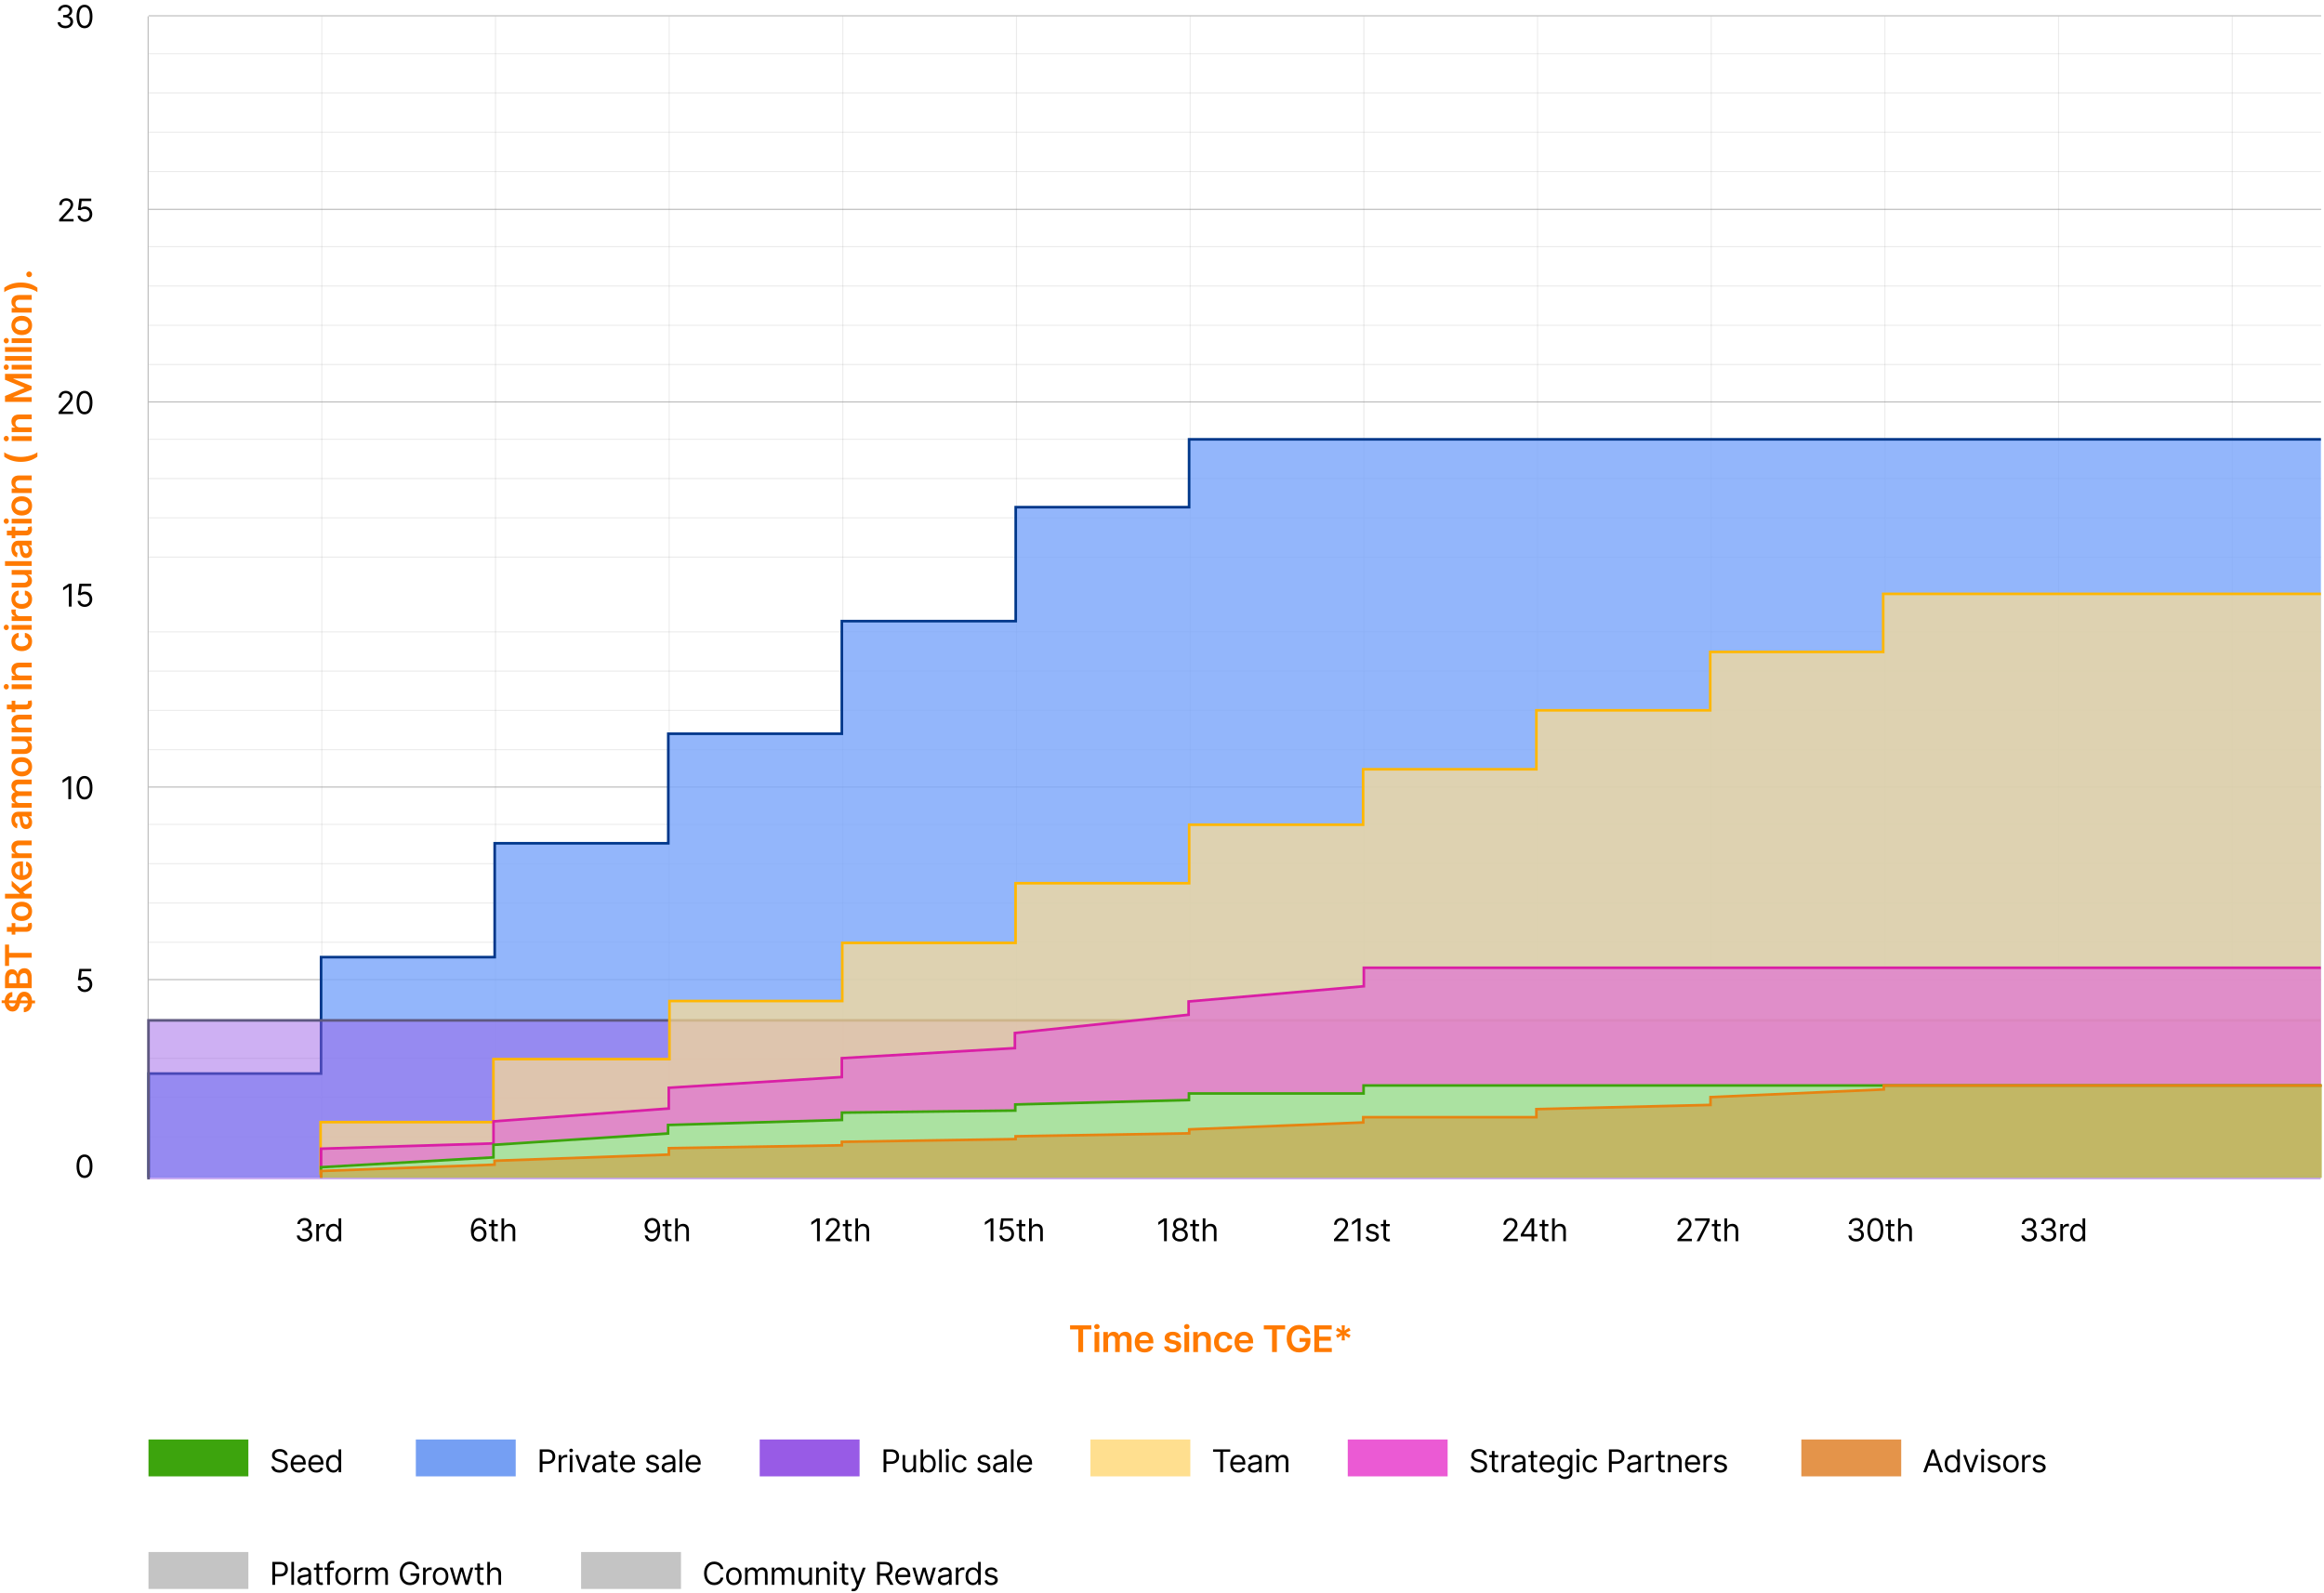 <svg width="935" height="641" viewBox="0 0 935 641" fill="none" xmlns="http://www.w3.org/2000/svg">
<path d="M14.1 403.74L14.1 402.628L12.899 402.623C12.736 400.372 11.498 399.081 9.74 399.076C7.877 399.081 7.027 400.618 6.644 402.234L6.555 402.581L3.559 402.56C3.706 401.72 4.21 401.18 4.966 401.096L4.966 399.223C3.297 399.254 2.08 400.566 1.891 402.549L0.669 402.544L0.669 403.656L1.891 403.661C2.09 405.629 3.297 407.045 5.034 407.04C6.576 407.04 7.463 405.944 7.919 404.176L8.04 403.703L11.214 403.724C11.067 404.663 10.532 405.34 9.583 405.409L9.583 407.324C11.55 407.25 12.72 405.896 12.899 403.735L14.1 403.74ZM11.214 402.612L8.334 402.591C8.612 401.636 8.979 401.028 9.724 401.022C10.501 401.028 11.057 401.652 11.214 402.612ZM6.272 403.693C6.041 404.417 5.658 405.078 4.913 405.067C4.236 405.062 3.712 404.553 3.559 403.672L6.272 403.693ZM12.757 397.636L12.757 393.286C12.757 390.826 11.503 389.619 9.829 389.619C8.203 389.619 7.248 390.773 7.19 391.917L7.085 391.917C6.839 390.868 6.104 390.039 4.798 390.039C3.197 390.039 2.012 391.193 2.012 393.523L2.012 397.636L12.757 397.636ZM11.13 395.689L7.982 395.689L7.982 393.544C7.982 392.342 8.717 391.597 9.677 391.597C10.532 391.597 11.13 392.185 11.13 393.596L11.13 395.689ZM6.582 395.689L3.617 395.689L3.617 393.722C3.617 392.578 4.221 391.985 5.049 391.985C5.994 391.985 6.582 392.751 6.582 393.764L6.582 395.689ZM3.643 388.693L3.643 385.372L12.757 385.372L12.757 383.441L3.643 383.441L3.643 380.12L2.012 380.12L2.012 388.693L3.643 388.693ZM4.698 371.454L4.698 373.043L2.767 373.043L2.767 374.943L4.698 374.943L4.698 376.086L6.167 376.086L6.167 374.943L10.648 374.943C12.164 374.953 12.909 373.851 12.867 372.424C12.851 371.884 12.746 371.511 12.678 371.307L11.193 371.627C11.22 371.732 11.267 371.947 11.267 372.183C11.267 372.66 11.099 373.043 10.333 373.043L6.167 373.043L6.167 371.454L4.698 371.454ZM12.914 366.732C12.914 364.371 11.251 362.87 8.759 362.87C6.261 362.87 4.593 364.371 4.593 366.732C4.593 369.093 6.261 370.593 8.759 370.593C11.251 370.593 12.914 369.093 12.914 366.732ZM11.393 366.721C11.393 368.028 10.228 368.668 8.754 368.668C7.279 368.668 6.099 368.028 6.099 366.721C6.099 365.436 7.279 364.796 8.754 364.796C10.228 364.796 11.393 365.436 11.393 366.721ZM12.757 361.554L12.757 359.654L10.05 359.654L9.31 358.962L12.757 356.496L12.757 354.224L8.176 357.53L4.698 354.408L4.698 356.627L7.935 359.523L7.935 359.654L2.012 359.654L2.012 361.554L12.757 361.554ZM12.914 350.202C12.914 348.323 11.996 347.033 10.595 346.697L10.396 348.47C11.078 348.727 11.435 349.357 11.435 350.175C11.435 351.403 10.627 352.216 9.247 352.232L9.247 346.618L8.664 346.618C5.836 346.618 4.593 348.318 4.593 350.301C4.593 352.61 6.288 354.116 8.775 354.116C11.303 354.116 12.914 352.631 12.914 350.202ZM7.967 352.227C6.938 352.169 6.073 351.408 6.073 350.275C6.073 349.184 6.87 348.449 7.967 348.439L7.967 352.227ZM8.035 343.408C6.87 343.408 6.198 342.705 6.198 341.702C6.198 340.721 6.844 340.134 7.919 340.134L12.757 340.134L12.757 338.234L7.626 338.234C5.695 338.229 4.593 339.331 4.593 340.994C4.593 342.201 5.17 343.03 6.067 343.397L6.067 343.492L4.698 343.492L4.698 345.307L12.757 345.307L12.757 343.408L8.035 343.408ZM12.919 330.911C12.919 329.646 12.327 328.891 11.65 328.545L11.65 328.482L12.757 328.482L12.757 326.656L7.363 326.656C5.233 326.656 4.593 328.392 4.593 329.93C4.593 331.624 5.349 332.925 6.818 333.345L7.069 331.572C6.519 331.383 6.046 330.848 6.046 329.919C6.046 329.038 6.498 328.555 7.29 328.555L7.321 328.555C7.867 328.555 7.893 329.127 8.045 330.549C8.213 332.112 8.68 333.608 10.495 333.608C12.08 333.608 12.919 332.448 12.919 330.911ZM11.524 330.418C11.524 331.21 11.162 331.776 10.464 331.776C9.735 331.776 9.43 331.142 9.31 330.292C9.242 329.793 9.116 328.796 8.916 328.55L9.866 328.55C10.763 328.55 11.524 329.274 11.524 330.418ZM12.757 325.041L12.757 323.142L7.856 323.142C6.865 323.142 6.193 322.481 6.193 321.663C6.193 320.86 6.734 320.309 7.563 320.309L12.757 320.309L12.757 318.446L7.731 318.446C6.823 318.446 6.193 317.906 6.193 316.988C6.193 316.222 6.644 315.613 7.641 315.613L12.757 315.613L12.757 313.709L7.348 313.709C5.548 313.709 4.593 314.747 4.593 316.227C4.593 317.397 5.17 318.289 6.067 318.646L6.067 318.73C5.154 319.039 4.593 319.821 4.593 320.907C4.593 321.988 5.149 322.796 6.067 323.132L6.067 323.226L4.698 323.226L4.698 325.041L12.757 325.041ZM12.914 308.562C12.914 306.201 11.251 304.7 8.759 304.7C6.261 304.7 4.593 306.201 4.593 308.562C4.593 310.923 6.261 312.424 8.759 312.424C11.251 312.424 12.914 310.923 12.914 308.562ZM11.393 308.551C11.393 309.858 10.228 310.498 8.754 310.498C7.279 310.498 6.099 309.858 6.099 308.551C6.099 307.266 7.279 306.626 8.754 306.626C10.228 306.626 11.393 307.266 11.393 308.551ZM9.367 298.247C10.595 298.247 11.204 299.124 11.204 299.963C11.204 300.876 10.559 301.485 9.535 301.485L4.698 301.485L4.698 303.384L9.829 303.384C11.765 303.384 12.862 302.282 12.862 300.698C12.862 299.491 12.227 298.641 11.325 298.274L11.325 298.19L12.757 298.19L12.757 296.348L4.698 296.348L4.698 298.247L9.367 298.247ZM8.035 292.791C6.87 292.791 6.198 292.088 6.198 291.086C6.198 290.105 6.844 289.517 7.919 289.517L12.757 289.517L12.757 287.618L7.626 287.618C5.695 287.613 4.593 288.715 4.593 290.378C4.593 291.584 5.17 292.413 6.067 292.781L6.067 292.875L4.698 292.875L4.698 294.691L12.757 294.691L12.757 292.791L8.035 292.791ZM4.698 281.959L4.698 283.548L2.767 283.548L2.767 285.448L4.698 285.448L4.698 286.591L6.167 286.591L6.167 285.448L10.648 285.448C12.164 285.458 12.909 284.356 12.867 282.929C12.851 282.389 12.746 282.016 12.678 281.812L11.193 282.132C11.22 282.237 11.267 282.452 11.267 282.688C11.267 283.165 11.099 283.548 10.333 283.548L6.167 283.548L6.167 281.959L4.698 281.959ZM12.757 277.296L12.757 275.397L4.698 275.397L4.698 277.296L12.757 277.296ZM3.554 276.341C3.554 275.738 3.092 275.245 2.526 275.245C1.954 275.245 1.492 275.738 1.492 276.341C1.492 276.95 1.954 277.443 2.526 277.443C3.092 277.443 3.554 276.95 3.554 276.341ZM8.035 271.84C6.87 271.84 6.198 271.137 6.198 270.135C6.198 269.154 6.844 268.566 7.919 268.566L12.757 268.566L12.757 266.667L7.626 266.667C5.695 266.662 4.593 267.763 4.593 269.427C4.593 270.633 5.17 271.462 6.067 271.83L6.067 271.924L4.698 271.924L4.698 273.739L12.757 273.739L12.757 271.84L8.035 271.84ZM12.914 258.147C12.914 256.122 11.713 254.831 10.002 254.695L10.002 256.51C10.868 256.673 11.367 257.297 11.367 258.131C11.367 259.317 10.375 260.083 8.727 260.083C7.101 260.083 6.125 259.301 6.125 258.131C6.125 257.218 6.713 256.657 7.489 256.51L7.489 254.695C5.742 254.826 4.593 256.19 4.593 258.158C4.593 260.519 6.298 262.009 8.759 262.009C11.199 262.009 12.914 260.555 12.914 258.147ZM12.757 253.431L12.757 251.531L4.698 251.531L4.698 253.431L12.757 253.431ZM3.554 252.476C3.554 251.872 3.092 251.379 2.526 251.379C1.954 251.379 1.492 251.872 1.492 252.476C1.492 253.084 1.954 253.578 2.526 253.578C3.092 253.578 3.554 253.084 3.554 252.476ZM12.757 249.874L12.757 247.974L8.019 247.974C6.996 247.974 6.272 247.203 6.272 246.159C6.272 245.839 6.33 245.44 6.382 245.278L4.635 245.278C4.604 245.451 4.583 245.75 4.583 245.96C4.583 246.883 5.107 247.654 6.041 247.948L6.041 248.032L4.698 248.032L4.698 249.874L12.757 249.874ZM12.914 241.128C12.914 239.103 11.713 237.812 10.002 237.676L10.002 239.491C10.868 239.654 11.367 240.278 11.367 241.112C11.367 242.298 10.375 243.064 8.727 243.064C7.101 243.064 6.125 242.282 6.125 241.112C6.125 240.199 6.713 239.638 7.489 239.491L7.489 237.676C5.742 237.807 4.593 239.171 4.593 241.138C4.593 243.499 6.298 244.989 8.759 244.989C11.199 244.989 12.914 243.536 12.914 241.128ZM9.367 231.275C10.595 231.275 11.204 232.151 11.204 232.991C11.204 233.904 10.559 234.512 9.535 234.512L4.698 234.512L4.698 236.412L9.829 236.412C11.765 236.412 12.862 235.31 12.862 233.725C12.862 232.519 12.227 231.669 11.325 231.301L11.325 231.217L12.757 231.217L12.757 229.376L4.698 229.376L4.698 231.275L9.367 231.275ZM2.012 225.819L2.012 227.718L12.757 227.718L12.757 225.819L2.012 225.819ZM12.919 221.842C12.919 220.578 12.327 219.822 11.65 219.476L11.65 219.413L12.757 219.413L12.757 217.587L7.363 217.587C5.233 217.587 4.593 219.324 4.593 220.861C4.593 222.556 5.349 223.857 6.818 224.277L7.069 222.503C6.519 222.314 6.046 221.779 6.046 220.851C6.046 219.969 6.498 219.487 7.29 219.487L7.321 219.487C7.867 219.487 7.893 220.058 8.045 221.48C8.213 223.044 8.68 224.539 10.495 224.539C12.08 224.539 12.919 223.38 12.919 221.842ZM11.524 221.349C11.524 222.141 11.162 222.708 10.464 222.708C9.735 222.708 9.43 222.073 9.31 221.223C9.242 220.725 9.116 219.728 8.916 219.481L9.866 219.481C10.763 219.481 11.524 220.205 11.524 221.349ZM4.698 211.949L4.698 213.538L2.767 213.538L2.767 215.438L4.698 215.438L4.698 216.582L6.167 216.582L6.167 215.438L10.648 215.438C12.164 215.448 12.909 214.346 12.867 212.919C12.851 212.379 12.746 212.006 12.678 211.802L11.193 212.122C11.22 212.227 11.267 212.442 11.267 212.678C11.267 213.155 11.099 213.538 10.333 213.538L6.167 213.538L6.167 211.949L4.698 211.949ZM12.757 210.656L12.757 208.756L4.698 208.756L4.698 210.656L12.757 210.656ZM3.554 209.701C3.554 209.098 3.092 208.604 2.526 208.604C1.954 208.604 1.492 209.098 1.492 209.701C1.492 210.31 1.954 210.803 2.526 210.803C3.092 210.803 3.554 210.31 3.554 209.701ZM12.914 203.584C12.914 201.223 11.251 199.722 8.759 199.722C6.261 199.722 4.593 201.223 4.593 203.584C4.593 205.945 6.261 207.445 8.759 207.445C11.251 207.445 12.914 205.945 12.914 203.584ZM11.393 203.573C11.393 204.88 10.228 205.52 8.754 205.52C7.279 205.52 6.099 204.88 6.099 203.573C6.099 202.288 7.279 201.648 8.754 201.648C10.228 201.648 11.393 202.288 11.393 203.573ZM8.035 196.506C6.87 196.506 6.198 195.803 6.198 194.801C6.198 193.82 6.844 193.232 7.919 193.232L12.757 193.232L12.757 191.333L7.626 191.333C5.695 191.328 4.593 192.43 4.593 194.093C4.593 195.3 5.17 196.128 6.067 196.496L6.067 196.59L4.698 196.59L4.698 198.406L12.757 198.406L12.757 196.506L8.035 196.506ZM8.376 185.856C10.994 185.856 13.171 185.158 15.039 183.779L15.039 181.989C13.654 183.055 10.863 183.878 8.376 183.878C5.884 183.878 3.092 183.055 1.707 181.989L1.707 183.779C3.575 185.158 5.758 185.856 8.376 185.856ZM12.757 177.44L12.757 175.541L4.698 175.541L4.698 177.44L12.757 177.44ZM3.554 176.485C3.554 175.882 3.092 175.389 2.526 175.389C1.954 175.389 1.492 175.882 1.492 176.485C1.492 177.094 1.954 177.587 2.526 177.587C3.092 177.587 3.554 177.094 3.554 176.485ZM8.035 171.984C6.87 171.984 6.198 171.281 6.198 170.279C6.198 169.298 6.844 168.71 7.919 168.71L12.757 168.71L12.757 166.811L7.626 166.811C5.695 166.805 4.593 167.907 4.593 169.57C4.593 170.777 5.17 171.606 6.067 171.973L6.067 172.068L4.698 172.068L4.698 173.883L12.757 173.883L12.757 171.984L8.035 171.984ZM2.012 161.722L12.757 161.722L12.757 159.854L5.359 159.854L5.359 159.755L12.725 156.785L12.725 155.389L5.375 152.42L5.375 152.32L12.757 152.32L12.757 150.452L2.012 150.452L2.012 152.834L9.798 156.024L9.798 156.15L2.012 159.34L2.012 161.722ZM12.757 148.712L12.757 146.813L4.698 146.813L4.698 148.712L12.757 148.712ZM3.554 147.757C3.554 147.154 3.092 146.661 2.526 146.661C1.954 146.661 1.492 147.154 1.492 147.757C1.492 148.366 1.954 148.859 2.526 148.859C3.092 148.859 3.554 148.366 3.554 147.757ZM2.012 143.256L2.012 145.155L12.757 145.155L12.757 143.256L2.012 143.256ZM2.012 139.699L2.012 141.598L12.757 141.598L12.757 139.699L2.012 139.699ZM12.757 138.041L12.757 136.142L4.698 136.142L4.698 138.041L12.757 138.041ZM3.554 137.086C3.554 136.483 3.092 135.99 2.526 135.99C1.954 135.99 1.492 136.483 1.492 137.086C1.492 137.695 1.954 138.188 2.526 138.188C3.092 138.188 3.554 137.695 3.554 137.086ZM12.914 130.969C12.914 128.608 11.251 127.108 8.759 127.108C6.261 127.108 4.593 128.608 4.593 130.969C4.593 133.33 6.261 134.831 8.759 134.831C11.251 134.831 12.914 133.33 12.914 130.969ZM11.393 130.959C11.393 132.265 10.228 132.905 8.754 132.905C7.279 132.905 6.099 132.265 6.099 130.959C6.099 129.673 7.279 129.033 8.754 129.033C10.228 129.033 11.393 129.673 11.393 130.959ZM8.035 123.892C6.87 123.892 6.198 123.189 6.198 122.187C6.198 121.206 6.844 120.618 7.919 120.618L12.757 120.618L12.757 118.719L7.626 118.719C5.695 118.713 4.593 119.815 4.593 121.478C4.593 122.685 5.17 123.514 6.067 123.881L6.067 123.976L4.698 123.976L4.698 125.791L12.757 125.791L12.757 123.892L8.035 123.892ZM8.376 113.694C5.758 113.694 3.58 114.392 1.713 115.772L1.713 117.561C3.098 116.496 5.889 115.672 8.376 115.672C10.868 115.672 13.659 116.496 15.044 117.561L15.044 115.772C13.177 114.392 10.994 113.694 8.376 113.694ZM12.872 110.394C12.872 109.775 12.358 109.245 11.718 109.24C11.088 109.245 10.574 109.775 10.574 110.394C10.574 111.034 11.088 111.554 11.718 111.548C12.358 111.554 12.872 111.034 12.872 110.394Z" fill="#FF7A00"/>
<path d="M430.51 534.959H433.831V544.072H435.762V534.959H439.083V533.327H430.51V534.959ZM440.356 544.072H442.256V536.013H440.356V544.072ZM441.311 534.87C441.915 534.87 442.408 534.408 442.408 533.841C442.408 533.269 441.915 532.808 441.311 532.808C440.703 532.808 440.209 533.269 440.209 533.841C440.209 534.408 440.703 534.87 441.311 534.87ZM443.913 544.072H445.812V539.172C445.812 538.18 446.474 537.509 447.292 537.509C448.095 537.509 448.646 538.049 448.646 538.878V544.072H450.508V539.046C450.508 538.138 451.049 537.509 451.967 537.509C452.733 537.509 453.341 537.96 453.341 538.957V544.072H455.246V538.663C455.246 536.863 454.207 535.908 452.728 535.908C451.558 535.908 450.666 536.486 450.309 537.383H450.225C449.915 536.47 449.134 535.908 448.048 535.908C446.967 535.908 446.159 536.465 445.823 537.383H445.729V536.013H443.913V544.072ZM460.445 544.23C462.323 544.23 463.614 543.311 463.95 541.911L462.176 541.711C461.919 542.393 461.29 542.75 460.471 542.75C459.244 542.75 458.43 541.942 458.415 540.562H464.029V539.98C464.029 537.152 462.329 535.908 460.345 535.908C458.037 535.908 456.531 537.603 456.531 540.09C456.531 542.619 458.016 544.23 460.445 544.23ZM458.42 539.282C458.478 538.254 459.238 537.388 460.372 537.388C461.463 537.388 462.197 538.185 462.208 539.282H458.42ZM475.079 538.144C474.816 536.779 473.725 535.908 471.836 535.908C469.895 535.908 468.573 536.863 468.578 538.353C468.573 539.529 469.297 540.305 470.845 540.625L472.219 540.914C472.959 541.076 473.305 541.375 473.305 541.832C473.305 542.383 472.707 542.797 471.805 542.797C470.934 542.797 470.367 542.42 470.204 541.696L468.352 541.874C468.588 543.353 469.832 544.23 471.81 544.23C473.825 544.23 475.247 543.186 475.252 541.659C475.247 540.51 474.507 539.807 472.985 539.476L471.611 539.182C470.792 538.999 470.467 538.715 470.472 538.248C470.467 537.703 471.07 537.325 471.862 537.325C472.739 537.325 473.2 537.802 473.347 538.332L475.079 538.144ZM476.522 544.072H478.422V536.013H476.522V544.072ZM477.477 534.87C478.081 534.87 478.574 534.408 478.574 533.841C478.574 533.269 478.081 532.808 477.477 532.808C476.869 532.808 476.376 533.269 476.376 533.841C476.376 534.408 476.869 534.87 477.477 534.87ZM481.979 539.35C481.979 538.185 482.682 537.514 483.684 537.514C484.665 537.514 485.253 538.159 485.253 539.235V544.072H487.152V538.941C487.157 537.01 486.055 535.908 484.392 535.908C483.185 535.908 482.356 536.486 481.989 537.383H481.895V536.013H480.079V544.072H481.979V539.35ZM492.302 544.23C494.328 544.23 495.618 543.028 495.755 541.318H493.939C493.777 542.183 493.152 542.682 492.318 542.682C491.132 542.682 490.366 541.69 490.366 540.043C490.366 538.416 491.148 537.44 492.318 537.44C493.231 537.44 493.792 538.028 493.939 538.805H495.755C495.623 537.057 494.259 535.908 492.292 535.908C489.931 535.908 488.441 537.614 488.441 540.074C488.441 542.514 489.894 544.23 492.302 544.23ZM500.586 544.23C502.465 544.23 503.755 543.311 504.091 541.911L502.318 541.711C502.061 542.393 501.431 542.75 500.613 542.75C499.385 542.75 498.572 541.942 498.556 540.562H504.17V539.98C504.17 537.152 502.47 535.908 500.487 535.908C498.178 535.908 496.672 537.603 496.672 540.09C496.672 542.619 498.157 544.23 500.586 544.23ZM498.561 539.282C498.619 538.254 499.38 537.388 500.513 537.388C501.604 537.388 502.339 538.185 502.349 539.282H498.561ZM508.462 534.959H511.783V544.072H513.714V534.959H517.035V533.327H508.462V534.959ZM525.129 536.758H527.113C526.782 534.649 524.956 533.18 522.579 533.18C519.767 533.18 517.658 535.247 517.658 538.71C517.658 542.11 519.673 544.219 522.637 544.219C525.297 544.219 527.202 542.509 527.202 539.739V538.448H522.842V539.969H525.318C525.287 541.501 524.264 542.472 522.648 542.472C520.848 542.472 519.615 541.124 519.615 538.689C519.615 536.27 520.869 534.927 522.606 534.927C523.902 534.927 524.783 535.62 525.129 536.758ZM528.788 544.072H535.819V542.441H530.735V539.508H535.415V537.876H530.735V534.959H535.777V533.327H528.788V544.072ZM539.781 539.371H541.056L540.941 537.246L542.725 538.416L543.365 537.304L541.455 536.349L543.365 535.394L542.725 534.282L540.941 535.452L541.056 533.327H539.781L539.902 535.452L538.118 534.282L537.478 535.394L539.382 536.349L537.478 537.304L538.118 538.416L539.902 537.246L539.781 539.371Z" fill="#FF7A00"/>
<path d="M114.615 585.534H115.695C115.645 584.144 114.363 583.105 112.583 583.105C110.82 583.105 109.435 584.131 109.435 585.678C109.435 586.919 110.334 587.656 111.773 588.07L112.906 588.394C113.878 588.664 114.741 589.006 114.741 589.923C114.741 590.93 113.77 591.596 112.493 591.596C111.395 591.596 110.424 591.11 110.334 590.067H109.183C109.291 591.578 110.514 592.603 112.493 592.603C114.615 592.603 115.82 591.434 115.82 589.941C115.82 588.214 114.184 587.656 113.23 587.405L112.295 587.153C111.611 586.973 110.514 586.613 110.514 585.624C110.514 584.742 111.323 584.095 112.547 584.095C113.662 584.095 114.507 584.625 114.615 585.534ZM120.153 592.585C121.556 592.585 122.582 591.884 122.905 590.84L121.88 590.553C121.61 591.272 120.985 591.632 120.153 591.632C118.907 591.632 118.048 590.827 117.999 589.347H123.013V588.898C123.013 586.325 121.484 585.444 120.045 585.444C118.174 585.444 116.933 586.919 116.933 589.042C116.933 591.164 118.156 592.585 120.153 592.585ZM117.999 588.43C118.071 587.355 118.831 586.397 120.045 586.397C121.196 586.397 121.934 587.261 121.934 588.43H117.999ZM127.271 592.585C128.674 592.585 129.699 591.884 130.023 590.84L128.998 590.553C128.728 591.272 128.103 591.632 127.271 591.632C126.025 591.632 125.166 590.827 125.117 589.347H130.131V588.898C130.131 586.325 128.602 585.444 127.163 585.444C125.292 585.444 124.051 586.919 124.051 589.042C124.051 591.164 125.274 592.585 127.271 592.585ZM125.117 588.43C125.189 587.355 125.949 586.397 127.163 586.397C128.314 586.397 129.052 587.261 129.052 588.43H125.117ZM134.1 592.585C135.432 592.585 135.881 591.758 136.115 591.38H136.241V592.441H137.266V583.231H136.205V586.631H136.115C135.881 586.271 135.468 585.444 134.118 585.444C132.374 585.444 131.168 586.829 131.168 589.006C131.168 591.2 132.374 592.585 134.1 592.585ZM134.244 591.632C132.913 591.632 132.23 590.463 132.23 588.988C132.23 587.531 132.895 586.397 134.244 586.397C135.54 586.397 136.223 587.441 136.223 588.988C136.223 590.553 135.522 591.632 134.244 591.632Z" fill="black"/>
<rect x="59.739" y="579.255" width="40.183" height="14.85" fill="#3DA40D"/>
<path d="M109.578 637.734H110.694V634.37H112.708C114.854 634.37 115.82 633.066 115.82 631.438C115.82 629.81 114.854 628.524 112.69 628.524H109.578V637.734ZM110.694 633.381V629.513H112.654C114.152 629.513 114.723 630.332 114.723 631.438C114.723 632.544 114.152 633.381 112.672 633.381H110.694ZM118.281 628.524H117.22V637.734H118.281V628.524ZM122.005 637.896C123.21 637.896 123.839 637.248 124.055 636.798H124.109V637.734H125.171V633.183C125.171 630.988 123.498 630.736 122.616 630.736C121.573 630.736 120.386 631.096 119.846 632.355L120.853 632.715C121.087 632.211 121.64 631.672 122.652 631.672C123.628 631.672 124.109 632.189 124.109 633.075V633.111C124.109 633.623 123.588 633.579 122.328 633.74C121.047 633.907 119.648 634.19 119.648 635.773C119.648 637.122 120.691 637.896 122.005 637.896ZM122.166 636.942C121.321 636.942 120.709 636.565 120.709 635.827C120.709 635.018 121.447 634.766 122.274 634.658C122.724 634.604 123.929 634.478 124.109 634.262V635.233C124.109 636.097 123.426 636.942 122.166 636.942ZM129.858 630.826H128.383V629.171H127.322V630.826H126.279V631.726H127.322V636.043C127.322 637.248 128.293 637.824 129.193 637.824C129.589 637.824 129.841 637.752 129.984 637.698L129.769 636.745C129.679 636.763 129.535 636.798 129.301 636.798C128.833 636.798 128.383 636.655 128.383 635.755V631.726H129.858V630.826ZM134.278 630.826H132.731V630.125C132.731 629.441 133.019 629.081 133.72 629.081C134.026 629.081 134.206 629.153 134.314 629.189L134.62 628.272C134.458 628.2 134.134 628.092 133.612 628.092C132.623 628.092 131.669 628.686 131.669 629.873V630.826H130.554V631.726H131.669V637.734H132.731V631.726H134.278V630.826ZM138.034 637.878C139.904 637.878 141.164 636.457 141.164 634.316C141.164 632.157 139.904 630.736 138.034 630.736C136.163 630.736 134.904 632.157 134.904 634.316C134.904 636.457 136.163 637.878 138.034 637.878ZM138.034 636.924C136.613 636.924 135.965 635.701 135.965 634.316C135.965 632.931 136.613 631.69 138.034 631.69C139.455 631.69 140.102 632.931 140.102 634.316C140.102 635.701 139.455 636.924 138.034 636.924ZM142.531 637.734H143.592V633.363C143.592 632.427 144.329 631.744 145.337 631.744C145.62 631.744 145.912 631.798 145.984 631.816V630.736C145.863 630.727 145.584 630.718 145.427 630.718C144.599 630.718 143.88 631.186 143.628 631.87H143.556V630.826H142.531V637.734ZM146.989 637.734H148.05V633.417C148.05 632.405 148.788 631.69 149.615 631.69C150.42 631.69 150.983 632.216 150.983 633.003V637.734H152.062V633.237C152.062 632.346 152.62 631.69 153.591 631.69C154.346 631.69 154.994 632.09 154.994 633.111V637.734H156.055V633.111C156.055 631.487 155.183 630.736 153.951 630.736C152.961 630.736 152.237 631.191 151.882 631.906H151.81C151.468 631.168 150.866 630.736 149.957 630.736C149.058 630.736 148.392 631.168 148.104 631.906H148.014V630.826H146.989V637.734ZM167.491 631.402H168.642C168.3 629.621 166.807 628.398 164.865 628.398C162.504 628.398 160.835 630.215 160.835 633.129C160.835 636.043 162.49 637.86 164.937 637.86C167.131 637.86 168.696 636.398 168.696 634.118V633.129H165.188V634.118H167.617C167.585 635.773 166.497 636.816 164.937 636.816C163.228 636.816 161.915 635.521 161.915 633.129C161.915 630.736 163.228 629.441 164.865 629.441C166.196 629.441 167.1 630.192 167.491 631.402ZM170.209 637.734H171.271V633.363C171.271 632.427 172.008 631.744 173.015 631.744C173.299 631.744 173.591 631.798 173.663 631.816V630.736C173.542 630.727 173.263 630.718 173.105 630.718C172.278 630.718 171.558 631.186 171.306 631.87H171.235V630.826H170.209V637.734ZM177.264 637.878C179.135 637.878 180.394 636.457 180.394 634.316C180.394 632.157 179.135 630.736 177.264 630.736C175.393 630.736 174.134 632.157 174.134 634.316C174.134 636.457 175.393 637.878 177.264 637.878ZM177.264 636.924C175.843 636.924 175.195 635.701 175.195 634.316C175.195 632.931 175.843 631.69 177.264 631.69C178.685 631.69 179.332 632.931 179.332 634.316C179.332 635.701 178.685 636.924 177.264 636.924ZM183.091 637.734H184.134L185.645 632.427H185.753L187.264 637.734H188.307L190.412 630.826H189.297L187.804 636.097H187.732L186.275 630.826H185.141L183.666 636.115H183.594L182.101 630.826H180.986L183.091 637.734ZM194.566 630.826H193.091V629.171H192.03V630.826H190.986V631.726H192.03V636.043C192.03 637.248 193.001 637.824 193.9 637.824C194.296 637.824 194.548 637.752 194.692 637.698L194.476 636.745C194.386 636.763 194.242 636.798 194.008 636.798C193.541 636.798 193.091 636.655 193.091 635.755V631.726H194.566V630.826ZM197.119 633.579C197.119 632.373 197.888 631.69 198.936 631.69C199.934 631.69 200.537 632.319 200.537 633.417V637.734H201.598V633.345C201.598 631.568 200.654 630.736 199.242 630.736C198.153 630.736 197.533 631.191 197.209 631.906H197.119V628.524H196.058V637.734H197.119V633.579Z" fill="black"/>
<rect x="59.739" y="624.547" width="40.183" height="14.85" fill="#C4C4C4"/>
<path d="M291.043 631.402C290.702 629.513 289.191 628.398 287.338 628.398C284.981 628.398 283.272 630.215 283.272 633.129C283.272 636.043 284.981 637.86 287.338 637.86C289.191 637.86 290.702 636.745 291.043 634.856H289.928C289.658 636.133 288.561 636.816 287.338 636.816C285.665 636.816 284.352 635.521 284.352 633.129C284.352 630.736 285.665 629.441 287.338 629.441C288.561 629.441 289.658 630.125 289.928 631.402H291.043ZM295.255 637.878C297.126 637.878 298.385 636.457 298.385 634.316C298.385 632.157 297.126 630.736 295.255 630.736C293.384 630.736 292.125 632.157 292.125 634.316C292.125 636.457 293.384 637.878 295.255 637.878ZM295.255 636.924C293.834 636.924 293.186 635.701 293.186 634.316C293.186 632.931 293.834 631.69 295.255 631.69C296.676 631.69 297.323 632.931 297.323 634.316C297.323 635.701 296.676 636.924 295.255 636.924ZM299.752 637.734H300.813V633.417C300.813 632.405 301.55 631.69 302.378 631.69C303.183 631.69 303.745 632.216 303.745 633.003V637.734H304.824V633.237C304.824 632.346 305.382 631.69 306.353 631.69C307.109 631.69 307.756 632.09 307.756 633.111V637.734H308.818V633.111C308.818 631.487 307.945 630.736 306.713 630.736C305.724 630.736 305 631.191 304.644 631.906H304.572C304.231 631.168 303.628 630.736 302.72 630.736C301.82 630.736 301.155 631.168 300.867 631.906H300.777V630.826H299.752V637.734ZM310.505 637.734H311.566V633.417C311.566 632.405 312.304 631.69 313.131 631.69C313.936 631.69 314.498 632.216 314.498 633.003V637.734H315.578V633.237C315.578 632.346 316.135 631.69 317.107 631.69C317.862 631.69 318.51 632.09 318.51 633.111V637.734H319.571V633.111C319.571 631.487 318.699 630.736 317.467 630.736C316.477 630.736 315.753 631.191 315.398 631.906H315.326C314.984 631.168 314.382 630.736 313.473 630.736C312.574 630.736 311.908 631.168 311.62 631.906H311.53V630.826H310.505V637.734ZM325.612 634.91C325.612 636.205 324.622 636.798 323.831 636.798C322.949 636.798 322.32 636.151 322.32 635.144V630.826H321.259V635.215C321.259 636.978 322.194 637.824 323.489 637.824C324.532 637.824 325.216 637.266 325.54 636.565H325.612V637.734H326.673V630.826H325.612V634.91ZM329.425 633.579C329.425 632.373 330.172 631.69 331.188 631.69C332.173 631.69 332.771 632.333 332.771 633.417V637.734H333.832V633.345C333.832 631.582 332.892 630.736 331.494 630.736C330.45 630.736 329.803 631.204 329.479 631.906H329.389V630.826H328.364V637.734H329.425V633.579ZM335.518 637.734H336.58V630.826H335.518V637.734ZM336.058 629.675C336.472 629.675 336.814 629.351 336.814 628.955C336.814 628.56 336.472 628.236 336.058 628.236C335.644 628.236 335.302 628.56 335.302 628.955C335.302 629.351 335.644 629.675 336.058 629.675ZM341.274 630.826H339.799V629.171H338.738V630.826H337.695V631.726H338.738V636.043C338.738 637.248 339.709 637.824 340.609 637.824C341.005 637.824 341.256 637.752 341.4 637.698L341.184 636.745C341.094 636.763 340.951 636.798 340.717 636.798C340.249 636.798 339.799 636.655 339.799 635.755V631.726H341.274V630.826ZM343.301 640.324C344.259 640.324 344.934 639.816 345.334 638.741L348.275 630.844L347.115 630.826L345.208 636.331H345.136L343.229 630.826H342.078L344.632 637.77L344.434 638.31C344.048 639.362 343.571 639.461 342.797 639.263L342.528 640.198C342.636 640.252 342.941 640.324 343.301 640.324ZM352.878 637.734H353.994V634.136H356.008C356.089 634.136 356.166 634.136 356.242 634.132L358.185 637.734H359.48L357.398 633.929C358.572 633.529 359.12 632.571 359.12 631.348C359.12 629.72 358.149 628.524 355.99 628.524H352.878V637.734ZM353.994 633.129V629.513H355.954C357.447 629.513 358.023 630.242 358.023 631.348C358.023 632.454 357.447 633.129 355.972 633.129H353.994ZM363.404 637.878C364.807 637.878 365.832 637.176 366.156 636.133L365.13 635.845C364.861 636.565 364.236 636.924 363.404 636.924C362.158 636.924 361.299 636.119 361.249 634.64H366.264V634.19C366.264 631.618 364.735 630.736 363.296 630.736C361.425 630.736 360.184 632.211 360.184 634.334C360.184 636.457 361.407 637.878 363.404 637.878ZM361.249 633.722C361.321 632.648 362.081 631.69 363.296 631.69C364.447 631.69 365.184 632.553 365.184 633.722H361.249ZM369.19 637.734H370.233L371.744 632.427H371.852L373.363 637.734H374.407L376.511 630.826H375.396L373.903 636.097H373.831L372.374 630.826H371.241L369.766 636.115H369.694L368.201 630.826H367.085L369.19 637.734ZM379.694 637.896C380.899 637.896 381.529 637.248 381.745 636.798H381.799V637.734H382.86V633.183C382.86 630.988 381.187 630.736 380.305 630.736C379.262 630.736 378.075 631.096 377.535 632.355L378.543 632.715C378.776 632.211 379.33 631.672 380.341 631.672C381.317 631.672 381.799 632.189 381.799 633.075V633.111C381.799 633.623 381.277 633.579 380.018 633.74C378.736 633.907 377.337 634.19 377.337 635.773C377.337 637.122 378.381 637.896 379.694 637.896ZM379.856 636.942C379.01 636.942 378.399 636.565 378.399 635.827C378.399 635.018 379.136 634.766 379.964 634.658C380.413 634.604 381.619 634.478 381.799 634.262V635.233C381.799 636.097 381.115 636.942 379.856 636.942ZM384.544 637.734H385.605V633.363C385.605 632.427 386.343 631.744 387.35 631.744C387.633 631.744 387.926 631.798 387.998 631.816V630.736C387.876 630.727 387.597 630.718 387.44 630.718C386.612 630.718 385.893 631.186 385.641 631.87H385.569V630.826H384.544V637.734ZM391.4 637.878C392.732 637.878 393.181 637.05 393.415 636.673H393.541V637.734H394.566V628.524H393.505V631.924H393.415C393.181 631.564 392.768 630.736 391.418 630.736C389.674 630.736 388.468 632.121 388.468 634.298C388.468 636.493 389.674 637.878 391.4 637.878ZM391.544 636.924C390.213 636.924 389.53 635.755 389.53 634.28C389.53 632.823 390.195 631.69 391.544 631.69C392.84 631.69 393.523 632.733 393.523 634.28C393.523 635.845 392.822 636.924 391.544 636.924ZM401.297 632.373C400.964 631.393 400.218 630.736 398.851 630.736C397.394 630.736 396.314 631.564 396.314 632.733C396.314 633.686 396.881 634.325 398.149 634.622L399.3 634.892C399.998 635.054 400.326 635.386 400.326 635.863C400.326 636.457 399.696 636.942 398.707 636.942C397.839 636.942 397.295 636.569 397.106 635.827L396.099 636.079C396.346 637.253 397.313 637.878 398.725 637.878C400.33 637.878 401.423 637.001 401.423 635.809C401.423 634.847 400.821 634.24 399.588 633.938L398.563 633.686C397.744 633.484 397.376 633.21 397.376 632.679C397.376 632.085 398.005 631.654 398.851 631.654C399.777 631.654 400.159 632.166 400.344 632.643L401.297 632.373Z" fill="black"/>
<rect x="233.793" y="624.547" width="40.183" height="14.85" fill="#C4C4C4"/>
<path d="M217.139 592.441H218.254V589.077H220.269C222.414 589.077 223.381 587.773 223.381 586.145C223.381 584.517 222.414 583.231 220.251 583.231H217.139V592.441ZM218.254 588.088V584.22H220.215C221.712 584.22 222.283 585.039 222.283 586.145C222.283 587.251 221.712 588.088 220.233 588.088H218.254ZM224.78 592.441H225.842V588.07C225.842 587.134 226.579 586.451 227.586 586.451C227.87 586.451 228.162 586.505 228.234 586.523V585.443C228.113 585.434 227.834 585.425 227.676 585.425C226.849 585.425 226.129 585.893 225.877 586.577H225.806V585.533H224.78V592.441ZM229.239 592.441H230.3V585.533H229.239V592.441ZM229.778 584.382C230.192 584.382 230.534 584.058 230.534 583.662C230.534 583.267 230.192 582.943 229.778 582.943C229.365 582.943 229.023 583.267 229.023 583.662C229.023 584.058 229.365 584.382 229.778 584.382ZM237.639 585.533H236.488L234.581 591.038H234.509L232.602 585.533H231.451L234.005 592.441H235.085L237.639 585.533ZM240.609 592.603C241.814 592.603 242.444 591.955 242.66 591.506H242.714V592.441H243.775V587.89C243.775 585.695 242.102 585.443 241.221 585.443C240.177 585.443 238.99 585.803 238.451 587.062L239.458 587.422C239.692 586.918 240.245 586.379 241.257 586.379C242.233 586.379 242.714 586.896 242.714 587.782V587.818C242.714 588.331 242.192 588.286 240.933 588.447C239.651 588.614 238.253 588.897 238.253 590.48C238.253 591.829 239.296 592.603 240.609 592.603ZM240.771 591.649C239.926 591.649 239.314 591.272 239.314 590.534C239.314 589.725 240.052 589.473 240.879 589.365C241.329 589.311 242.534 589.185 242.714 588.969V589.941C242.714 590.804 242.03 591.649 240.771 591.649ZM248.463 585.533H246.988V583.878H245.927V585.533H244.883V586.433H245.927V590.75C245.927 591.955 246.898 592.531 247.798 592.531C248.193 592.531 248.445 592.459 248.589 592.405L248.373 591.452C248.283 591.47 248.139 591.506 247.906 591.506C247.438 591.506 246.988 591.362 246.988 590.462V586.433H248.463V585.533ZM252.628 592.585C254.031 592.585 255.057 591.883 255.381 590.84L254.355 590.552C254.085 591.272 253.46 591.631 252.628 591.631C251.383 591.631 250.524 590.826 250.474 589.347H255.489V588.897C255.489 586.325 253.959 585.443 252.52 585.443C250.65 585.443 249.408 586.918 249.408 589.041C249.408 591.164 250.632 592.585 252.628 592.585ZM250.474 588.429C250.546 587.355 251.306 586.397 252.52 586.397C253.672 586.397 254.409 587.26 254.409 588.429H250.474ZM265.051 587.08C264.718 586.1 263.972 585.443 262.605 585.443C261.148 585.443 260.068 586.271 260.068 587.44C260.068 588.393 260.635 589.032 261.903 589.329L263.054 589.599C263.751 589.761 264.08 590.093 264.08 590.57C264.08 591.164 263.45 591.649 262.461 591.649C261.593 591.649 261.049 591.276 260.86 590.534L259.852 590.786C260.1 591.96 261.067 592.585 262.479 592.585C264.084 592.585 265.177 591.708 265.177 590.516C265.177 589.554 264.574 588.947 263.342 588.645L262.317 588.393C261.498 588.191 261.13 587.917 261.13 587.386C261.13 586.793 261.759 586.361 262.605 586.361C263.531 586.361 263.913 586.873 264.098 587.35L265.051 587.08ZM268.554 592.603C269.759 592.603 270.389 591.955 270.605 591.506H270.659V592.441H271.72V587.89C271.72 585.695 270.047 585.443 269.166 585.443C268.122 585.443 266.935 585.803 266.395 587.062L267.403 587.422C267.637 586.918 268.19 586.379 269.202 586.379C270.177 586.379 270.659 586.896 270.659 587.782V587.818C270.659 588.331 270.137 588.286 268.878 588.447C267.596 588.614 266.198 588.897 266.198 590.48C266.198 591.829 267.241 592.603 268.554 592.603ZM268.716 591.649C267.87 591.649 267.259 591.272 267.259 590.534C267.259 589.725 267.996 589.473 268.824 589.365C269.274 589.311 270.479 589.185 270.659 588.969V589.941C270.659 590.804 269.975 591.649 268.716 591.649ZM274.465 583.231H273.404V592.441H274.465V583.231ZM279.052 592.585C280.455 592.585 281.48 591.883 281.804 590.84L280.779 590.552C280.509 591.272 279.884 591.631 279.052 591.631C277.806 591.631 276.947 590.826 276.898 589.347H281.912V588.897C281.912 586.325 280.383 585.443 278.944 585.443C277.073 585.443 275.832 586.918 275.832 589.041C275.832 591.164 277.055 592.585 279.052 592.585ZM276.898 588.429C276.97 587.355 277.73 586.397 278.944 586.397C280.095 586.397 280.833 587.26 280.833 588.429H276.898Z" fill="black"/>
<rect x="167.299" y="579.255" width="40.183" height="14.85" fill="#759FF3"/>
<path d="M355.484 592.441H356.599V589.077H358.614C360.759 589.077 361.726 587.773 361.726 586.145C361.726 584.517 360.759 583.231 358.596 583.231H355.484V592.441ZM356.599 588.088V584.22H358.56C360.058 584.22 360.629 585.039 360.629 586.145C360.629 587.251 360.058 588.088 358.578 588.088H356.599ZM367.479 589.617C367.479 590.912 366.489 591.506 365.698 591.506C364.816 591.506 364.187 590.858 364.187 589.851V585.533H363.125V589.923C363.125 591.685 364.061 592.531 365.356 592.531C366.399 592.531 367.083 591.973 367.407 591.272H367.479V592.441H368.54V585.533H367.479V589.617ZM370.374 592.441H371.4V591.38H371.526C371.76 591.757 372.209 592.585 373.54 592.585C375.267 592.585 376.473 591.2 376.473 589.005C376.473 586.828 375.267 585.443 373.522 585.443C372.173 585.443 371.76 586.271 371.526 586.631H371.436V583.231H370.374V592.441ZM371.418 588.987C371.418 587.44 372.101 586.397 373.397 586.397C374.746 586.397 375.411 587.53 375.411 588.987C375.411 590.462 374.728 591.631 373.397 591.631C372.119 591.631 371.418 590.552 371.418 588.987ZM378.904 583.231H377.843V592.441H378.904V583.231ZM380.595 592.441H381.656V585.533H380.595V592.441ZM381.134 584.382C381.548 584.382 381.89 584.058 381.89 583.662C381.89 583.267 381.548 582.943 381.134 582.943C380.721 582.943 380.379 583.267 380.379 583.662C380.379 584.058 380.721 584.382 381.134 584.382ZM386.153 592.585C387.682 592.585 388.689 591.649 388.869 590.426H387.808C387.61 591.182 386.98 591.631 386.153 591.631C384.894 591.631 384.084 590.588 384.084 588.987C384.084 587.422 384.912 586.397 386.153 586.397C387.088 586.397 387.646 586.972 387.808 587.602H388.869C388.689 586.307 387.592 585.443 386.135 585.443C384.264 585.443 383.023 586.918 383.023 589.023C383.023 591.092 384.21 592.585 386.153 592.585ZM398.369 587.08C398.036 586.1 397.289 585.443 395.922 585.443C394.465 585.443 393.386 586.271 393.386 587.44C393.386 588.393 393.953 589.032 395.221 589.329L396.372 589.599C397.069 589.761 397.397 590.093 397.397 590.57C397.397 591.164 396.768 591.649 395.778 591.649C394.91 591.649 394.366 591.276 394.177 590.534L393.17 590.786C393.417 591.96 394.384 592.585 395.796 592.585C397.402 592.585 398.495 591.708 398.495 590.516C398.495 589.554 397.892 588.947 396.66 588.645L395.635 588.393C394.816 588.191 394.447 587.917 394.447 587.386C394.447 586.793 395.077 586.361 395.922 586.361C396.849 586.361 397.231 586.873 397.415 587.35L398.369 587.08ZM401.872 592.603C403.077 592.603 403.707 591.955 403.922 591.506H403.976V592.441H405.038V587.89C405.038 585.695 403.365 585.443 402.483 585.443C401.44 585.443 400.253 585.803 399.713 587.062L400.72 587.422C400.954 586.918 401.507 586.379 402.519 586.379C403.495 586.379 403.976 586.896 403.976 587.782V587.818C403.976 588.331 403.455 588.286 402.196 588.447C400.914 588.614 399.515 588.897 399.515 590.48C399.515 591.829 400.559 592.603 401.872 592.603ZM402.034 591.649C401.188 591.649 400.577 591.272 400.577 590.534C400.577 589.725 401.314 589.473 402.142 589.365C402.591 589.311 403.797 589.185 403.976 588.969V589.941C403.976 590.804 403.293 591.649 402.034 591.649ZM407.783 583.231H406.722V592.441H407.783V583.231ZM412.37 592.585C413.773 592.585 414.798 591.883 415.122 590.84L414.097 590.552C413.827 591.272 413.202 591.631 412.37 591.631C411.124 591.631 410.265 590.826 410.216 589.347H415.23V588.897C415.23 586.325 413.701 585.443 412.262 585.443C410.391 585.443 409.15 586.918 409.15 589.041C409.15 591.164 410.373 592.585 412.37 592.585ZM410.216 588.429C410.288 587.355 411.048 586.397 412.262 586.397C413.413 586.397 414.151 587.26 414.151 588.429H410.216Z" fill="black"/>
<rect x="305.645" y="579.255" width="40.183" height="14.85" fill="#985BE6"/>
<path d="M488.05 584.22H490.946V592.441H492.061V584.22H494.957V583.231H488.05V584.22ZM498.176 592.585C499.579 592.585 500.604 591.883 500.928 590.84L499.903 590.552C499.633 591.272 499.008 591.631 498.176 591.631C496.93 591.631 496.071 590.826 496.022 589.347H501.036V588.897C501.036 586.325 499.507 585.443 498.068 585.443C496.197 585.443 494.956 586.918 494.956 589.041C494.956 591.164 496.179 592.585 498.176 592.585ZM496.022 588.429C496.094 587.355 496.854 586.397 498.068 586.397C499.219 586.397 499.957 587.26 499.957 588.429H496.022ZM504.43 592.603C505.635 592.603 506.265 591.955 506.481 591.506H506.535V592.441H507.596V587.89C507.596 585.695 505.923 585.443 505.042 585.443C503.998 585.443 502.811 585.803 502.271 587.062L503.279 587.422C503.513 586.918 504.066 586.379 505.078 586.379C506.054 586.379 506.535 586.896 506.535 587.782V587.818C506.535 588.331 506.013 588.286 504.754 588.447C503.472 588.614 502.074 588.897 502.074 590.48C502.074 591.829 503.117 592.603 504.43 592.603ZM504.592 591.649C503.747 591.649 503.135 591.272 503.135 590.534C503.135 589.725 503.872 589.473 504.7 589.365C505.15 589.311 506.355 589.185 506.535 588.969V589.941C506.535 590.804 505.851 591.649 504.592 591.649ZM509.28 592.441H510.341V588.124C510.341 587.112 511.079 586.397 511.906 586.397C512.711 586.397 513.273 586.923 513.273 587.71V592.441H514.353V587.944C514.353 587.053 514.91 586.397 515.882 586.397C516.637 586.397 517.285 586.797 517.285 587.818V592.441H518.346V587.818C518.346 586.194 517.474 585.443 516.242 585.443C515.252 585.443 514.528 585.898 514.173 586.613H514.101C513.759 585.875 513.156 585.443 512.248 585.443C511.349 585.443 510.683 585.875 510.395 586.613H510.305V585.533H509.28V592.441Z" fill="black"/>
<rect x="438.714" y="579.255" width="40.183" height="14.85" fill="#FFDF8F"/>
<path d="M597.11 585.533H598.189C598.14 584.144 596.858 583.105 595.077 583.105C593.315 583.105 591.929 584.13 591.929 585.677C591.929 586.918 592.829 587.656 594.268 588.07L595.401 588.393C596.373 588.663 597.236 589.005 597.236 589.923C597.236 590.93 596.265 591.595 594.987 591.595C593.89 591.595 592.919 591.11 592.829 590.066H591.678C591.785 591.577 593.009 592.603 594.987 592.603C597.11 592.603 598.315 591.434 598.315 589.941C598.315 588.214 596.678 587.656 595.725 587.404L594.79 587.152C594.106 586.972 593.009 586.613 593.009 585.623C593.009 584.742 593.818 584.094 595.041 584.094C596.157 584.094 597.002 584.625 597.11 585.533ZM602.756 585.533H601.281V583.878H600.22V585.533H599.176V586.433H600.22V590.75C600.22 591.955 601.191 592.531 602.09 592.531C602.486 592.531 602.738 592.459 602.882 592.405L602.666 591.452C602.576 591.47 602.432 591.506 602.198 591.506C601.731 591.506 601.281 591.362 601.281 590.462V586.433H602.756V585.533ZM604.099 592.441H605.16V588.07C605.16 587.134 605.898 586.451 606.905 586.451C607.189 586.451 607.481 586.505 607.553 586.523V585.443C607.432 585.434 607.153 585.425 606.995 585.425C606.168 585.425 605.448 585.893 605.196 586.577H605.125V585.533H604.099V592.441ZM610.59 592.603C611.796 592.603 612.425 591.955 612.641 591.506H612.695V592.441H613.756V587.89C613.756 585.695 612.084 585.443 611.202 585.443C610.159 585.443 608.972 585.803 608.432 587.062L609.439 587.422C609.673 586.918 610.226 586.379 611.238 586.379C612.214 586.379 612.695 586.896 612.695 587.782V587.818C612.695 588.331 612.173 588.286 610.914 588.447C609.633 588.614 608.234 588.897 608.234 590.48C608.234 591.829 609.277 592.603 610.59 592.603ZM610.752 591.649C609.907 591.649 609.295 591.272 609.295 590.534C609.295 589.725 610.033 589.473 610.86 589.365C611.31 589.311 612.515 589.185 612.695 588.969V589.941C612.695 590.804 612.012 591.649 610.752 591.649ZM618.444 585.533H616.969V583.878H615.908V585.533H614.865V586.433H615.908V590.75C615.908 591.955 616.879 592.531 617.779 592.531C618.175 592.531 618.426 592.459 618.57 592.405L618.354 591.452C618.265 591.47 618.121 591.506 617.887 591.506C617.419 591.506 616.969 591.362 616.969 590.462V586.433H618.444V585.533ZM622.61 592.585C624.013 592.585 625.038 591.883 625.362 590.84L624.337 590.552C624.067 591.272 623.442 591.631 622.61 591.631C621.364 591.631 620.505 590.826 620.455 589.347H625.47V588.897C625.47 586.325 623.941 585.443 622.502 585.443C620.631 585.443 619.39 586.918 619.39 589.041C619.39 591.164 620.613 592.585 622.61 592.585ZM620.455 588.429C620.527 587.355 621.287 586.397 622.502 586.397C623.653 586.397 624.39 587.26 624.39 588.429H620.455ZM629.619 595.175C631.274 595.175 632.605 594.42 632.605 592.639V585.533H631.58V586.631H631.472C631.238 586.271 630.806 585.443 629.457 585.443C627.712 585.443 626.507 586.828 626.507 588.951C626.507 591.11 627.766 592.333 629.439 592.333C630.788 592.333 631.22 591.541 631.454 591.164H631.544V592.567C631.544 593.718 630.735 594.24 629.619 594.24C628.365 594.24 627.924 593.579 627.64 593.196L626.795 593.79C627.227 594.514 628.077 595.175 629.619 595.175ZM629.583 591.38C628.252 591.38 627.569 590.372 627.569 588.933C627.569 587.53 628.234 586.397 629.583 586.397C630.878 586.397 631.562 587.44 631.562 588.933C631.562 590.462 630.86 591.38 629.583 591.38ZM634.295 592.441H635.356V585.533H634.295V592.441ZM634.834 584.382C635.248 584.382 635.59 584.058 635.59 583.662C635.59 583.267 635.248 582.943 634.834 582.943C634.421 582.943 634.079 583.267 634.079 583.662C634.079 584.058 634.421 584.382 634.834 584.382ZM639.853 592.585C641.382 592.585 642.389 591.649 642.569 590.426H641.508C641.31 591.182 640.68 591.631 639.853 591.631C638.594 591.631 637.784 590.588 637.784 588.987C637.784 587.422 638.612 586.397 639.853 586.397C640.788 586.397 641.346 586.972 641.508 587.602H642.569C642.389 586.307 641.292 585.443 639.835 585.443C637.964 585.443 636.723 586.918 636.723 589.023C636.723 591.092 637.91 592.585 639.853 592.585ZM647.32 592.441H648.435V589.077H650.45C652.595 589.077 653.562 587.773 653.562 586.145C653.562 584.517 652.595 583.231 650.432 583.231H647.32V592.441ZM648.435 588.088V584.22H650.396C651.893 584.22 652.465 585.039 652.465 586.145C652.465 587.251 651.893 588.088 650.414 588.088H648.435ZM656.994 592.603C658.199 592.603 658.829 591.955 659.045 591.506H659.099V592.441H660.16V587.89C660.16 585.695 658.487 585.443 657.606 585.443C656.562 585.443 655.375 585.803 654.835 587.062L655.843 587.422C656.077 586.918 656.63 586.379 657.642 586.379C658.617 586.379 659.099 586.896 659.099 587.782V587.818C659.099 588.331 658.577 588.286 657.318 588.447C656.036 588.614 654.638 588.897 654.638 590.48C654.638 591.829 655.681 592.603 656.994 592.603ZM657.156 591.649C656.31 591.649 655.699 591.272 655.699 590.534C655.699 589.725 656.436 589.473 657.264 589.365C657.714 589.311 658.919 589.185 659.099 588.969V589.941C659.099 590.804 658.415 591.649 657.156 591.649ZM661.844 592.441H662.905V588.07C662.905 587.134 663.643 586.451 664.65 586.451C664.933 586.451 665.226 586.505 665.298 586.523V585.443C665.176 585.434 664.897 585.425 664.74 585.425C663.913 585.425 663.193 585.893 662.941 586.577H662.869V585.533H661.844V592.441ZM669.739 585.533H668.264V583.878H667.203V585.533H666.16V586.433H667.203V590.75C667.203 591.955 668.174 592.531 669.074 592.531C669.47 592.531 669.721 592.459 669.865 592.405L669.649 591.452C669.56 591.47 669.416 591.506 669.182 591.506C668.714 591.506 668.264 591.362 668.264 590.462V586.433H669.739V585.533ZM672.144 588.286C672.144 587.08 672.89 586.397 673.907 586.397C674.892 586.397 675.49 587.04 675.49 588.124V592.441H676.551V588.052C676.551 586.289 675.611 585.443 674.213 585.443C673.169 585.443 672.522 585.911 672.198 586.613H672.108V585.533H671.083V592.441H672.144V588.286ZM681.133 592.585C682.537 592.585 683.562 591.883 683.886 590.84L682.86 590.552C682.591 591.272 681.965 591.631 681.133 591.631C679.888 591.631 679.029 590.826 678.979 589.347H683.994V588.897C683.994 586.325 682.465 585.443 681.026 585.443C679.155 585.443 677.913 586.918 677.913 589.041C677.913 591.164 679.137 592.585 681.133 592.585ZM678.979 588.429C679.051 587.355 679.811 586.397 681.026 586.397C682.177 586.397 682.914 587.26 682.914 588.429H678.979ZM685.355 592.441H686.416V588.07C686.416 587.134 687.154 586.451 688.161 586.451C688.444 586.451 688.737 586.505 688.809 586.523V585.443C688.687 585.434 688.408 585.425 688.251 585.425C687.424 585.425 686.704 585.893 686.452 586.577H686.38V585.533H685.355V592.441ZM694.706 587.08C694.374 586.1 693.627 585.443 692.26 585.443C690.803 585.443 689.723 586.271 689.723 587.44C689.723 588.393 690.29 589.032 691.558 589.329L692.71 589.599C693.407 589.761 693.735 590.093 693.735 590.57C693.735 591.164 693.105 591.649 692.116 591.649C691.248 591.649 690.704 591.276 690.515 590.534L689.508 590.786C689.755 591.96 690.722 592.585 692.134 592.585C693.739 592.585 694.832 591.708 694.832 590.516C694.832 589.554 694.23 588.947 692.997 588.645L691.972 588.393C691.154 588.191 690.785 587.917 690.785 587.386C690.785 586.793 691.414 586.361 692.26 586.361C693.186 586.361 693.569 586.873 693.753 587.35L694.706 587.08Z" fill="black"/>
<rect x="542.234" y="579.255" width="40.183" height="14.85" fill="#EB5AD4"/>
<path d="M774.939 592.441L775.866 589.833H779.589L780.516 592.441H781.685L778.303 583.231H777.152L773.77 592.441H774.939ZM776.216 588.843L777.691 584.688H777.763L779.238 588.843H776.216ZM785.331 592.585C786.662 592.585 787.111 591.757 787.345 591.38H787.471V592.441H788.497V583.231H787.435V586.631H787.345C787.111 586.271 786.698 585.443 785.349 585.443C783.604 585.443 782.398 586.828 782.398 589.005C782.398 591.2 783.604 592.585 785.331 592.585ZM785.474 591.631C784.143 591.631 783.46 590.462 783.46 588.987C783.46 587.53 784.125 586.397 785.474 586.397C786.77 586.397 787.453 587.44 787.453 588.987C787.453 590.552 786.752 591.631 785.474 591.631ZM795.983 585.533H794.832L792.925 591.038H792.853L790.946 585.533H789.795L792.349 592.441H793.428L795.983 585.533ZM797.13 592.441H798.192V585.533H797.13V592.441ZM797.67 584.382C798.084 584.382 798.426 584.058 798.426 583.662C798.426 583.267 798.084 582.943 797.67 582.943C797.256 582.943 796.915 583.267 796.915 583.662C796.915 584.058 797.256 584.382 797.67 584.382ZM804.775 587.08C804.442 586.1 803.696 585.443 802.329 585.443C800.872 585.443 799.792 586.271 799.792 587.44C799.792 588.393 800.359 589.032 801.627 589.329L802.779 589.599C803.476 589.761 803.804 590.093 803.804 590.57C803.804 591.164 803.174 591.649 802.185 591.649C801.317 591.649 800.773 591.276 800.584 590.534L799.577 590.786C799.824 591.96 800.791 592.585 802.203 592.585C803.808 592.585 804.901 591.708 804.901 590.516C804.901 589.554 804.299 588.947 803.066 588.645L802.041 588.393C801.223 588.191 800.854 587.917 800.854 587.386C800.854 586.793 801.483 586.361 802.329 586.361C803.255 586.361 803.638 586.873 803.822 587.35L804.775 587.08ZM809.052 592.585C810.923 592.585 812.182 591.164 812.182 589.023C812.182 586.864 810.923 585.443 809.052 585.443C807.181 585.443 805.922 586.864 805.922 589.023C805.922 591.164 807.181 592.585 809.052 592.585ZM809.052 591.631C807.631 591.631 806.983 590.408 806.983 589.023C806.983 587.638 807.631 586.397 809.052 586.397C810.473 586.397 811.12 587.638 811.12 589.023C811.12 590.408 810.473 591.631 809.052 591.631ZM813.549 592.441H814.61V588.07C814.61 587.134 815.347 586.451 816.355 586.451C816.638 586.451 816.93 586.505 817.002 586.523V585.443C816.881 585.434 816.602 585.425 816.445 585.425C815.617 585.425 814.898 585.893 814.646 586.577H814.574V585.533H813.549V592.441ZM822.9 587.08C822.567 586.1 821.821 585.443 820.454 585.443C818.997 585.443 817.917 586.271 817.917 587.44C817.917 588.393 818.484 589.032 819.752 589.329L820.903 589.599C821.6 589.761 821.929 590.093 821.929 590.57C821.929 591.164 821.299 591.649 820.31 591.649C819.442 591.649 818.898 591.276 818.709 590.534L817.701 590.786C817.949 591.96 818.916 592.585 820.328 592.585C821.933 592.585 823.026 591.708 823.026 590.516C823.026 589.554 822.423 588.947 821.191 588.645L820.166 588.393C819.347 588.191 818.979 587.917 818.979 587.386C818.979 586.793 819.608 586.361 820.454 586.361C821.38 586.361 821.762 586.873 821.947 587.35L822.9 587.08Z" fill="black"/>
<rect x="724.722" y="579.255" width="40.183" height="14.85" fill="#E4944A"/>
<line x1="59.809" y1="473.244" x2="933.841" y2="473.244" stroke="#7E7E7E" stroke-opacity="0.16" stroke-width="0.422"/>
<line x1="59.809" y1="316.712" x2="933.841" y2="316.712" stroke="#151515" stroke-opacity="0.3" stroke-width="0.422"/>
<line x1="59.809" y1="457.435" x2="933.841" y2="457.435" stroke="#7E7E7E" stroke-opacity="0.16" stroke-width="0.422"/>
<line x1="59.809" y1="441.627" x2="933.841" y2="441.627" stroke="#7E7E7E" stroke-opacity="0.16" stroke-width="0.422"/>
<line x1="59.809" y1="425.819" x2="933.841" y2="425.819" stroke="#7E7E7E" stroke-opacity="0.16" stroke-width="0.422"/>
<line x1="59.809" y1="410.011" x2="933.841" y2="410.011" stroke="#7E7E7E" stroke-opacity="0.16" stroke-width="0.422"/>
<line x1="59.809" y1="379.169" x2="933.841" y2="379.169" stroke="#7E7E7E" stroke-opacity="0.16" stroke-width="0.422"/>
<line x1="59.809" y1="363.361" x2="933.841" y2="363.361" stroke="#7E7E7E" stroke-opacity="0.16" stroke-width="0.422"/>
<line x1="59.809" y1="347.553" x2="933.841" y2="347.553" stroke="#7E7E7E" stroke-opacity="0.16" stroke-width="0.422"/>
<line x1="59.809" y1="331.745" x2="933.841" y2="331.745" stroke="#7E7E7E" stroke-opacity="0.16" stroke-width="0.422"/>
<line x1="59.809" y1="301.68" x2="933.841" y2="301.68" stroke="#7E7E7E" stroke-opacity="0.16" stroke-width="0.422"/>
<line x1="59.809" y1="285.871" x2="933.841" y2="285.871" stroke="#7E7E7E" stroke-opacity="0.16" stroke-width="0.422"/>
<line x1="59.809" y1="270.063" x2="933.841" y2="270.063" stroke="#7E7E7E" stroke-opacity="0.16" stroke-width="0.422"/>
<line x1="59.809" y1="254.255" x2="933.841" y2="254.255" stroke="#7E7E7E" stroke-opacity="0.16" stroke-width="0.422"/>
<line x1="59.809" y1="224.19" x2="933.841" y2="224.19" stroke="#7E7E7E" stroke-opacity="0.16" stroke-width="0.422"/>
<line x1="59.809" y1="208.382" x2="933.841" y2="208.382" stroke="#7E7E7E" stroke-opacity="0.16" stroke-width="0.422"/>
<line x1="59.809" y1="192.574" x2="933.841" y2="192.574" stroke="#7E7E7E" stroke-opacity="0.16" stroke-width="0.422"/>
<line x1="59.809" y1="176.765" x2="933.841" y2="176.766" stroke="#7E7E7E" stroke-opacity="0.16" stroke-width="0.422"/>
<line x1="59.809" y1="146.7" x2="933.841" y2="146.7" stroke="#7E7E7E" stroke-opacity="0.16" stroke-width="0.422"/>
<line x1="59.809" y1="130.892" x2="933.841" y2="130.892" stroke="#7E7E7E" stroke-opacity="0.16" stroke-width="0.422"/>
<line x1="59.809" y1="115.084" x2="933.841" y2="115.084" stroke="#7E7E7E" stroke-opacity="0.16" stroke-width="0.422"/>
<line x1="59.809" y1="99.275" x2="933.841" y2="99.275" stroke="#7E7E7E" stroke-opacity="0.16" stroke-width="0.422"/>
<line x1="59.809" y1="69.016" x2="933.841" y2="69.016" stroke="#7E7E7E" stroke-opacity="0.16" stroke-width="0.422"/>
<line x1="59.809" y1="53.208" x2="933.841" y2="53.208" stroke="#7E7E7E" stroke-opacity="0.16" stroke-width="0.422"/>
<line x1="59.809" y1="37.4" x2="933.841" y2="37.4" stroke="#7E7E7E" stroke-opacity="0.16" stroke-width="0.422"/>
<line x1="59.809" y1="21.592" x2="933.841" y2="21.592" stroke="#7E7E7E" stroke-opacity="0.16" stroke-width="0.422"/>
<line x1="59.809" y1="84.243" x2="933.841" y2="84.243" stroke="#151515" stroke-opacity="0.3" stroke-width="0.422"/>
<line x1="59.809" y1="394.202" x2="933.841" y2="394.202" stroke="#151515" stroke-opacity="0.3" stroke-width="0.422"/>
<line x1="59.809" y1="161.732" x2="933.841" y2="161.732" stroke="#151515" stroke-opacity="0.3" stroke-width="0.422"/>
<line x1="59.809" y1="6.366" x2="933.841" y2="6.366" stroke="#151515" stroke-opacity="0.3" stroke-width="0.422"/>
<line x1="59.597" y1="473.456" x2="59.597" y2="6.577" stroke="#151515" stroke-opacity="0.3" stroke-width="0.422"/>
<line x1="129.471" y1="473.456" x2="129.471" y2="6.577" stroke="#7E7E7E" stroke-opacity="0.16" stroke-width="0.422"/>
<line x1="199.345" y1="473.456" x2="199.345" y2="6.577" stroke="#7E7E7E" stroke-opacity="0.16" stroke-width="0.422"/>
<line x1="269.219" y1="473.456" x2="269.219" y2="6.577" stroke="#7E7E7E" stroke-opacity="0.16" stroke-width="0.422"/>
<line x1="339.093" y1="473.456" x2="339.093" y2="6.577" stroke="#7E7E7E" stroke-opacity="0.16" stroke-width="0.422"/>
<line x1="408.966" y1="473.456" x2="408.966" y2="6.577" stroke="#7E7E7E" stroke-opacity="0.16" stroke-width="0.422"/>
<line x1="478.84" y1="473.456" x2="478.84" y2="6.577" stroke="#7E7E7E" stroke-opacity="0.16" stroke-width="0.422"/>
<line x1="548.714" y1="473.456" x2="548.714" y2="6.577" stroke="#7E7E7E" stroke-opacity="0.16" stroke-width="0.422"/>
<line x1="618.588" y1="473.456" x2="618.588" y2="6.577" stroke="#7E7E7E" stroke-opacity="0.16" stroke-width="0.422"/>
<line x1="688.462" y1="473.456" x2="688.462" y2="6.577" stroke="#7E7E7E" stroke-opacity="0.16" stroke-width="0.422"/>
<line x1="758.335" y1="473.456" x2="758.335" y2="6.577" stroke="#7E7E7E" stroke-opacity="0.16" stroke-width="0.422"/>
<line x1="828.209" y1="473.456" x2="828.209" y2="6.577" stroke="#7E7E7E" stroke-opacity="0.16" stroke-width="0.422"/>
<line x1="898.083" y1="473.456" x2="898.083" y2="6.577" stroke="#7E7E7E" stroke-opacity="0.16" stroke-width="0.422"/>
<path d="M33.999 474.029C36.032 474.029 37.201 472.306 37.201 469.298C37.201 466.312 36.014 464.567 33.999 464.567C31.984 464.567 30.797 466.312 30.797 469.298C30.797 472.306 31.966 474.029 33.999 474.029ZM33.999 473.039C32.659 473.039 31.876 471.695 31.876 469.298C31.876 466.905 32.668 465.538 33.999 465.538C35.33 465.538 36.121 466.905 36.121 469.298C36.121 471.695 35.339 473.039 33.999 473.039Z" fill="black"/>
<path d="M122.539 499.601C124.325 499.601 125.651 498.481 125.651 496.974C125.651 495.805 124.959 494.955 123.798 494.762V494.69C124.729 494.406 125.31 493.642 125.31 492.603C125.31 491.299 124.28 490.139 122.575 490.139C120.983 490.139 119.661 491.119 119.607 492.567H120.686C120.727 491.65 121.599 491.11 122.557 491.11C123.574 491.11 124.23 491.726 124.23 492.657C124.23 493.628 123.47 494.258 122.377 494.258H121.64V495.247H122.377C123.776 495.247 124.554 495.958 124.554 496.974C124.554 497.95 123.704 498.611 122.521 498.611C121.455 498.611 120.61 498.063 120.543 497.172H119.409C119.477 498.62 120.754 499.601 122.539 499.601ZM127.255 499.475H128.317V495.103C128.317 494.168 129.054 493.484 130.062 493.484C130.345 493.484 130.637 493.538 130.709 493.556V492.477C130.588 492.468 130.309 492.459 130.151 492.459C129.324 492.459 128.604 492.927 128.353 493.61H128.281V492.567H127.255V499.475ZM134.112 499.619C135.443 499.619 135.893 498.791 136.127 498.413H136.253V499.475H137.278V490.264H136.217V493.664H136.127C135.893 493.305 135.479 492.477 134.13 492.477C132.385 492.477 131.18 493.862 131.18 496.039C131.18 498.233 132.385 499.619 134.112 499.619ZM134.256 498.665C132.925 498.665 132.241 497.496 132.241 496.021C132.241 494.564 132.907 493.43 134.256 493.43C135.551 493.43 136.235 494.474 136.235 496.021C136.235 497.586 135.533 498.665 134.256 498.665Z" fill="black"/>
<path d="M192.656 499.601C194.518 499.623 195.732 498.22 195.732 496.506C195.732 494.726 194.415 493.448 192.836 493.448C191.887 493.448 191.073 493.912 190.569 494.672H190.498C190.502 492.428 191.374 491.128 192.8 491.128C193.771 491.128 194.356 491.74 194.563 492.567H195.66C195.435 491.137 194.347 490.139 192.8 490.139C190.727 490.139 189.454 491.973 189.454 495.229C189.454 498.634 191.145 499.583 192.656 499.601ZM192.656 498.611C191.5 498.611 190.655 497.626 190.659 496.524C190.664 495.423 191.55 494.438 192.692 494.438C193.821 494.438 194.653 495.364 194.653 496.506C194.653 497.676 193.785 498.611 192.656 498.611ZM200.269 492.567H198.794V490.912H197.733V492.567H196.69V493.466H197.733V497.784C197.733 498.989 198.704 499.565 199.604 499.565C200 499.565 200.251 499.493 200.395 499.439L200.18 498.485C200.09 498.503 199.946 498.539 199.712 498.539C199.244 498.539 198.794 498.395 198.794 497.496V493.466H200.269V492.567ZM202.822 495.319C202.822 494.114 203.591 493.43 204.639 493.43C205.638 493.43 206.24 494.06 206.24 495.157V499.475H207.302V495.085C207.302 493.309 206.357 492.477 204.945 492.477C203.857 492.477 203.236 492.931 202.912 493.646H202.822V490.264H201.761V499.475H202.822V495.319Z" fill="black"/>
<path d="M262.404 490.139C260.533 490.116 259.328 491.524 259.328 493.215C259.328 494.995 260.641 496.273 262.224 496.273C263.177 496.273 263.987 495.805 264.49 495.049H264.562C264.562 497.316 263.681 498.611 262.26 498.611C261.288 498.611 260.695 498 260.497 497.154H259.4C259.616 498.611 260.713 499.601 262.26 499.601C264.329 499.601 265.606 497.766 265.606 494.492C265.606 491.11 263.915 490.157 262.404 490.139ZM262.404 491.128C263.555 491.128 264.4 492.117 264.4 493.197C264.4 494.294 263.501 495.283 262.368 495.283C261.234 495.283 260.407 494.366 260.407 493.215C260.407 492.063 261.27 491.128 262.404 491.128ZM270.143 492.567H268.668V490.912H267.607V492.567H266.563V493.466H267.607V497.784C267.607 498.989 268.578 499.565 269.477 499.565C269.873 499.565 270.125 499.493 270.269 499.439L270.053 498.485C269.963 498.503 269.819 498.539 269.585 498.539C269.118 498.539 268.668 498.395 268.668 497.496V493.466H270.143V492.567ZM272.696 495.319C272.696 494.114 273.465 493.43 274.513 493.43C275.511 493.43 276.114 494.06 276.114 495.157V499.475H277.175V495.085C277.175 493.309 276.231 492.477 274.819 492.477C273.73 492.477 273.11 492.931 272.786 493.646H272.696V490.264H271.635V499.475H272.696V495.319Z" fill="black"/>
<path d="M329.823 490.264H328.708L326.405 491.793V492.927L328.654 491.434H328.708V499.475H329.823V490.264ZM332.219 499.475H338.029V498.485H333.748V498.413L335.816 496.201C337.399 494.505 337.867 493.714 337.867 492.693C337.867 491.272 336.716 490.139 335.097 490.139C333.482 490.139 332.255 491.236 332.255 492.855H333.316C333.316 491.807 333.995 491.11 335.061 491.11C336.059 491.11 336.824 491.722 336.824 492.693C336.824 493.543 336.324 494.172 335.259 495.337L332.219 498.665V499.475ZM342.655 492.567H341.18V490.912H340.119V492.567H339.075V493.466H340.119V497.784C340.119 498.989 341.09 499.565 341.989 499.565C342.385 499.565 342.637 499.493 342.781 499.439L342.565 498.485C342.475 498.503 342.331 498.539 342.097 498.539C341.63 498.539 341.18 498.395 341.18 497.496V493.466H342.655V492.567ZM345.208 495.319C345.208 494.114 345.977 493.43 347.025 493.43C348.023 493.43 348.626 494.06 348.626 495.157V499.475H349.687V495.085C349.687 493.309 348.743 492.477 347.331 492.477C346.242 492.477 345.622 492.931 345.298 493.646H345.208V490.264H344.147V499.475H345.208V495.319Z" fill="black"/>
<path d="M399.66 490.264H398.544L396.242 491.793V492.927L398.49 491.434H398.544V499.475H399.66V490.264ZM404.933 499.601C406.687 499.601 407.974 498.305 407.974 496.542C407.974 494.757 406.732 493.448 405.041 493.448C404.421 493.448 403.818 493.669 403.44 493.97H403.386L403.71 491.254H407.56V490.264H402.775L402.217 494.798L403.261 494.923C403.643 494.649 404.295 494.451 404.861 494.456C406.035 494.465 406.894 495.355 406.894 496.56C406.894 497.743 406.067 498.611 404.933 498.611C403.989 498.611 403.238 498.004 403.153 497.172H402.073C402.141 498.575 403.35 499.601 404.933 499.601ZM412.529 492.567H411.054V490.912H409.992V492.567H408.949V493.466H409.992V497.784C409.992 498.989 410.964 499.565 411.863 499.565C412.259 499.565 412.511 499.493 412.655 499.439L412.439 498.485C412.349 498.503 412.205 498.539 411.971 498.539C411.503 498.539 411.054 498.395 411.054 497.496V493.466H412.529V492.567ZM415.082 495.319C415.082 494.114 415.851 493.43 416.899 493.43C417.897 493.43 418.5 494.06 418.5 495.157V499.475H419.561V495.085C419.561 493.309 418.617 492.477 417.204 492.477C416.116 492.477 415.495 492.931 415.172 493.646H415.082V490.264H414.02V499.475H415.082V495.319Z" fill="black"/>
<path d="M469.435 490.264H468.319L466.017 491.793V492.927L468.265 491.434H468.319V499.475H469.435V490.264ZM474.78 499.601C476.62 499.601 477.901 498.526 477.91 497.028C477.901 495.863 477.123 494.874 476.129 494.69V494.636C476.993 494.411 477.559 493.565 477.568 492.585C477.559 491.182 476.381 490.139 474.78 490.139C473.161 490.139 471.983 491.182 471.992 492.585C471.983 493.565 472.55 494.411 473.431 494.636V494.69C472.419 494.874 471.641 495.863 471.65 497.028C471.641 498.526 472.923 499.601 474.78 499.601ZM474.78 498.611C473.517 498.611 472.739 497.964 472.748 496.974C472.739 495.935 473.597 495.193 474.78 495.193C475.945 495.193 476.804 495.935 476.813 496.974C476.804 497.964 476.026 498.611 474.78 498.611ZM474.78 494.24C473.773 494.24 473.062 493.61 473.071 492.657C473.062 491.722 473.746 491.11 474.78 491.11C475.797 491.11 476.48 491.722 476.489 492.657C476.48 493.61 475.77 494.24 474.78 494.24ZM482.403 492.567H480.928V490.912H479.866V492.567H478.823V493.466H479.866V497.784C479.866 498.989 480.838 499.565 481.737 499.565C482.133 499.565 482.385 499.493 482.529 499.439L482.313 498.485C482.223 498.503 482.079 498.539 481.845 498.539C481.377 498.539 480.928 498.395 480.928 497.496V493.466H482.403V492.567ZM484.956 495.319C484.956 494.114 485.725 493.43 486.772 493.43C487.771 493.43 488.373 494.06 488.373 495.157V499.475H489.435V495.085C489.435 493.309 488.49 492.477 487.078 492.477C485.99 492.477 485.369 492.931 485.045 493.646H484.956V490.264H483.894V499.475H484.956V495.319Z" fill="black"/>
<path d="M536.693 499.475H542.503V498.485H538.222V498.413L540.29 496.201C541.873 494.505 542.341 493.714 542.341 492.693C542.341 491.272 541.19 490.139 539.571 490.139C537.956 490.139 536.729 491.236 536.729 492.855H537.79C537.79 491.807 538.469 491.11 539.535 491.11C540.533 491.11 541.298 491.722 541.298 492.693C541.298 493.543 540.798 494.172 539.733 495.337L536.693 498.665V499.475ZM547.345 490.264H546.23L543.927 491.793V492.927L546.176 491.434H546.23V499.475H547.345V490.264ZM554.651 494.114C554.318 493.134 553.572 492.477 552.205 492.477C550.748 492.477 549.668 493.305 549.668 494.474C549.668 495.427 550.235 496.066 551.503 496.363L552.655 496.632C553.352 496.794 553.68 497.127 553.68 497.604C553.68 498.197 553.05 498.683 552.061 498.683C551.193 498.683 550.649 498.31 550.46 497.568L549.453 497.82C549.7 498.993 550.667 499.619 552.079 499.619C553.684 499.619 554.777 498.742 554.777 497.55C554.777 496.587 554.175 495.98 552.942 495.679L551.917 495.427C551.099 495.225 550.73 494.95 550.73 494.42C550.73 493.826 551.359 493.394 552.205 493.394C553.131 493.394 553.514 493.907 553.698 494.384L554.651 494.114ZM559.126 492.567H557.651V490.912H556.589V492.567H555.546V493.466H556.589V497.784C556.589 498.989 557.561 499.565 558.46 499.565C558.856 499.565 559.108 499.493 559.252 499.439L559.036 498.485C558.946 498.503 558.802 498.539 558.568 498.539C558.1 498.539 557.651 498.395 557.651 497.496V493.466H559.126V492.567Z" fill="black"/>
<path d="M604.841 499.475H610.652V498.485H606.37V498.413L608.439 496.201C610.022 494.505 610.49 493.714 610.49 492.693C610.49 491.272 609.339 490.139 607.72 490.139C606.105 490.139 604.877 491.236 604.877 492.855H605.939C605.939 491.807 606.618 491.11 607.684 491.11C608.682 491.11 609.446 491.722 609.446 492.693C609.446 493.543 608.947 494.172 607.881 495.337L604.841 498.665V499.475ZM611.842 497.586H616.177V499.475H617.239V497.586H618.498V496.596H617.239V490.264H615.889L611.842 496.668V497.586ZM616.177 496.596H613.047V496.524L616.105 491.686H616.177V496.596ZM622.952 492.567H621.477V490.912H620.415V492.567H619.372V493.466H620.415V497.784C620.415 498.989 621.387 499.565 622.286 499.565C622.682 499.565 622.934 499.493 623.078 499.439L622.862 498.485C622.772 498.503 622.628 498.539 622.394 498.539C621.927 498.539 621.477 498.395 621.477 497.496V493.466H622.952V492.567ZM625.505 495.319C625.505 494.114 626.274 493.43 627.322 493.43C628.32 493.43 628.923 494.06 628.923 495.157V499.475H629.984V495.085C629.984 493.309 629.04 492.477 627.627 492.477C626.539 492.477 625.919 492.931 625.595 493.646H625.505V490.264H624.443V499.475H625.505V495.319Z" fill="black"/>
<path d="M674.88 499.475H680.69V498.485H676.409V498.413L678.478 496.201C680.061 494.505 680.528 493.714 680.528 492.693C680.528 491.272 679.377 490.139 677.758 490.139C676.144 490.139 674.916 491.236 674.916 492.855H675.977C675.977 491.807 676.656 491.11 677.722 491.11C678.721 491.11 679.485 491.722 679.485 492.693C679.485 493.543 678.986 494.172 677.92 495.337L674.88 498.665V499.475ZM682.582 499.475H683.751L687.853 491.308V490.264H681.953V491.254H686.702V491.326L682.582 499.475ZM692.298 492.567H690.823V490.912H689.762V492.567H688.718V493.466H689.762V497.784C689.762 498.989 690.733 499.565 691.632 499.565C692.028 499.565 692.28 499.493 692.424 499.439L692.208 498.485C692.118 498.503 691.974 498.539 691.74 498.539C691.273 498.539 690.823 498.395 690.823 497.496V493.466H692.298V492.567ZM694.851 495.319C694.851 494.114 695.62 493.43 696.668 493.43C697.666 493.43 698.269 494.06 698.269 495.157V499.475H699.33V495.085C699.33 493.309 698.386 492.477 696.973 492.477C695.885 492.477 695.265 492.931 694.941 493.646H694.851V490.264H693.79V499.475H694.851V495.319Z" fill="black"/>
<path d="M746.79 499.601C748.575 499.601 749.902 498.481 749.902 496.974C749.902 495.805 749.209 494.955 748.049 494.762V494.69C748.98 494.406 749.56 493.642 749.56 492.603C749.56 491.299 748.53 490.139 746.826 490.139C745.234 490.139 743.912 491.119 743.858 492.567H744.937C744.978 491.65 745.85 491.11 746.808 491.11C747.824 491.11 748.481 491.726 748.481 492.657C748.481 493.628 747.721 494.258 746.628 494.258H745.89V495.247H746.628C748.027 495.247 748.805 495.958 748.805 496.974C748.805 497.95 747.955 498.611 746.772 498.611C745.706 498.611 744.861 498.063 744.793 497.172H743.66C743.727 498.62 745.005 499.601 746.79 499.601ZM754.492 499.601C756.525 499.601 757.694 497.878 757.694 494.87C757.694 491.883 756.507 490.139 754.492 490.139C752.477 490.139 751.29 491.883 751.29 494.87C751.29 497.878 752.459 499.601 754.492 499.601ZM754.492 498.611C753.152 498.611 752.369 497.267 752.369 494.87C752.369 492.477 753.161 491.11 754.492 491.11C755.823 491.11 756.615 492.477 756.615 494.87C756.615 497.267 755.832 498.611 754.492 498.611ZM762.172 492.567H760.697V490.912H759.635V492.567H758.592V493.466H759.635V497.784C759.635 498.989 760.607 499.565 761.506 499.565C761.902 499.565 762.154 499.493 762.298 499.439L762.082 498.485C761.992 498.503 761.848 498.539 761.614 498.539C761.146 498.539 760.697 498.395 760.697 497.496V493.466H762.172V492.567ZM764.725 495.319C764.725 494.114 765.494 493.43 766.542 493.43C767.54 493.43 768.143 494.06 768.143 495.157V499.475H769.204V495.085C769.204 493.309 768.259 492.477 766.847 492.477C765.759 492.477 765.138 492.931 764.815 493.646H764.725V490.264H763.663V499.475H764.725V495.319Z" fill="black"/>
<path d="M816.38 499.601C818.165 499.601 819.492 498.481 819.492 496.974C819.492 495.805 818.799 494.955 817.639 494.762V494.69C818.57 494.406 819.15 493.642 819.15 492.603C819.15 491.299 818.12 490.139 816.416 490.139C814.824 490.139 813.502 491.119 813.448 492.567H814.527C814.567 491.65 815.44 491.11 816.398 491.11C817.414 491.11 818.071 491.726 818.071 492.657C818.071 493.628 817.311 494.258 816.218 494.258H815.48V495.247H816.218C817.616 495.247 818.394 495.958 818.394 496.974C818.394 497.95 817.544 498.611 816.362 498.611C815.296 498.611 814.45 498.063 814.383 497.172H813.25C813.317 498.62 814.594 499.601 816.38 499.601ZM824.19 499.601C825.975 499.601 827.302 498.481 827.302 496.974C827.302 495.805 826.609 494.955 825.449 494.762V494.69C826.38 494.406 826.96 493.642 826.96 492.603C826.96 491.299 825.93 490.139 824.226 490.139C822.634 490.139 821.312 491.119 821.258 492.567H822.337C822.377 491.65 823.25 491.11 824.208 491.11C825.224 491.11 825.881 491.726 825.881 492.657C825.881 493.628 825.121 494.258 824.028 494.258H823.29V495.247H824.028C825.427 495.247 826.205 495.958 826.205 496.974C826.205 497.95 825.355 498.611 824.172 498.611C823.106 498.611 822.261 498.063 822.193 497.172H821.06C821.127 498.62 822.404 499.601 824.19 499.601ZM828.906 499.475H829.967V495.103C829.967 494.168 830.705 493.484 831.712 493.484C831.995 493.484 832.288 493.538 832.36 493.556V492.477C832.238 492.468 831.959 492.459 831.802 492.459C830.975 492.459 830.255 492.927 830.003 493.61H829.931V492.567H828.906V499.475ZM835.763 499.619C837.094 499.619 837.543 498.791 837.777 498.413H837.903V499.475H838.929V490.264H837.867V493.664H837.777C837.543 493.305 837.13 492.477 835.781 492.477C834.036 492.477 832.83 493.862 832.83 496.039C832.83 498.233 834.036 499.619 835.763 499.619ZM835.906 498.665C834.575 498.665 833.892 497.496 833.892 496.021C833.892 494.564 834.557 493.43 835.906 493.43C837.202 493.43 837.885 494.474 837.885 496.021C837.885 497.586 837.184 498.665 835.906 498.665Z" fill="black"/>
<path d="M34.083 399.207C35.837 399.207 37.123 397.912 37.123 396.149C37.123 394.364 35.882 393.055 34.191 393.055C33.571 393.055 32.968 393.275 32.59 393.577H32.536L32.86 390.86H36.709V389.871H31.924L31.367 394.404L32.41 394.53C32.792 394.256 33.445 394.058 34.011 394.062C35.185 394.071 36.044 394.962 36.044 396.167C36.044 397.35 35.216 398.218 34.083 398.218C33.139 398.218 32.388 397.61 32.302 396.779H31.223C31.29 398.182 32.5 399.207 34.083 399.207Z" fill="black"/>
<path d="M28.599 312.381H27.484L25.181 313.91V315.043L27.43 313.55H27.484V321.591H28.599V312.381ZM33.999 321.717C36.031 321.717 37.201 319.995 37.201 316.986C37.201 314 36.013 312.255 33.999 312.255C31.984 312.255 30.797 314 30.797 316.986C30.797 319.995 31.966 321.717 33.999 321.717ZM33.999 320.728C32.658 320.728 31.876 319.383 31.876 316.986C31.876 314.594 32.667 313.227 33.999 313.227C35.33 313.227 36.121 314.594 36.121 316.986C36.121 319.383 35.339 320.728 33.999 320.728Z" fill="black"/>
<path d="M28.809 234.891H27.694L25.391 236.42V237.554L27.64 236.061H27.694V244.102H28.809V234.891ZM34.083 244.227C35.837 244.227 37.123 242.932 37.123 241.169C37.123 239.384 35.882 238.075 34.191 238.075C33.57 238.075 32.968 238.296 32.59 238.597H32.536L32.86 235.881H36.709V234.891H31.924L31.367 239.425L32.41 239.55C32.792 239.276 33.444 239.078 34.011 239.083C35.185 239.092 36.044 239.982 36.044 241.187C36.044 242.37 35.216 243.238 34.083 243.238C33.139 243.238 32.388 242.631 32.302 241.799H31.223C31.29 243.202 32.5 244.227 34.083 244.227Z" fill="black"/>
<path d="M23.58 166.612H29.391V165.622H25.109V165.55L27.178 163.338C28.761 161.642 29.229 160.851 29.229 159.83C29.229 158.409 28.077 157.276 26.458 157.276C24.844 157.276 23.616 158.373 23.616 159.992H24.677C24.677 158.944 25.357 158.247 26.422 158.247C27.421 158.247 28.185 158.859 28.185 159.83C28.185 160.68 27.686 161.31 26.62 162.474L23.58 165.802V166.612ZM33.999 166.738C36.031 166.738 37.201 165.015 37.201 162.007C37.201 159.021 36.013 157.276 33.999 157.276C31.984 157.276 30.797 159.021 30.797 162.007C30.797 165.015 31.966 166.738 33.999 166.738ZM33.999 165.748C32.658 165.748 31.876 164.404 31.876 162.007C31.876 159.614 32.667 158.247 33.999 158.247C35.33 158.247 36.121 159.614 36.121 162.007C36.121 164.404 35.339 165.748 33.999 165.748Z" fill="black"/>
<path d="M23.791 89.122H29.601V88.133H25.32V88.061L27.388 85.848C28.971 84.153 29.439 83.361 29.439 82.34C29.439 80.919 28.288 79.786 26.669 79.786C25.054 79.786 23.826 80.883 23.826 82.502H24.888C24.888 81.454 25.567 80.757 26.633 80.757C27.631 80.757 28.396 81.369 28.396 82.34C28.396 83.19 27.896 83.82 26.831 84.985L23.791 88.313V89.122ZM34.083 89.248C35.837 89.248 37.123 87.953 37.123 86.19C37.123 84.405 35.882 83.096 34.191 83.096C33.57 83.096 32.968 83.316 32.59 83.618H32.536L32.86 80.901H36.709V79.912H31.924L31.367 84.445L32.41 84.571C32.792 84.297 33.444 84.099 34.011 84.103C35.185 84.112 36.044 85.003 36.044 86.208C36.044 87.391 35.216 88.259 34.083 88.259C33.139 88.259 32.388 87.651 32.302 86.82H31.223C31.29 88.223 32.5 89.248 34.083 89.248Z" fill="black"/>
<path d="M26.297 11.371C28.082 11.371 29.409 10.251 29.409 8.745C29.409 7.575 28.716 6.725 27.556 6.532V6.46C28.487 6.177 29.067 5.412 29.067 4.373C29.067 3.069 28.037 1.909 26.332 1.909C24.741 1.909 23.418 2.889 23.364 4.338H24.444C24.484 3.42 25.357 2.88 26.314 2.88C27.331 2.88 27.987 3.497 27.987 4.427C27.987 5.399 27.227 6.028 26.135 6.028H25.397V7.018H26.135C27.533 7.018 28.311 7.728 28.311 8.745C28.311 9.721 27.461 10.382 26.279 10.382C25.213 10.382 24.367 9.833 24.3 8.943H23.166C23.234 10.391 24.511 11.371 26.297 11.371ZM33.999 11.371C36.031 11.371 37.201 9.649 37.201 6.64C37.201 3.654 36.013 1.909 33.999 1.909C31.984 1.909 30.797 3.654 30.797 6.64C30.797 9.649 31.966 11.371 33.999 11.371ZM33.999 10.382C32.658 10.382 31.876 9.037 31.876 6.64C31.876 4.248 32.667 2.88 33.999 2.88C35.33 2.88 36.121 4.248 36.121 6.64C36.121 9.037 35.339 10.382 33.999 10.382Z" fill="black"/>
<path d="M129.174 432.014H59.809V473.952H933.76V176.792H478.402V204.087H408.649V249.944H338.693V295.258H268.871V339.341H199.026V385.159H129.174V432.014Z" fill="#7BA6FA" fill-opacity="0.82"/>
<path d="M933.757 176.792H478.402V204.087H408.649V249.944H338.693V295.258H268.871V339.341H199.026V385.159H129.174V432.013H59.809V473.952" stroke="#00378A" stroke-width="1.055"/>
<circle cx="268.375" cy="469.8" r="1.546" fill="#32CE19"/>
<path d="M933.656 410.615H59.739V474.614H933.656V410.615Z" fill="#985BE5" fill-opacity="0.48"/>
<path d="M933.517 410.615H59.739V474.614" stroke="#5E5881" stroke-width="1.055"/>
<path d="M198.506 451.55H128.979V472.781H933.764V238.979H757.65V262.334H688.061V285.836H618.123V309.565H548.412V331.869H478.43V355.417H408.588V379.423H338.861V402.816H269.333V426.208H198.506V451.55Z" fill="#FFDF8F" fill-opacity="0.69"/>
<path d="M933.749 238.979L757.65 238.979V262.334H688.061V285.836H618.123V309.565H548.412V331.869H478.43V355.417H408.588V379.423H338.861V402.816H269.333V426.208H198.506V451.55H128.979V472.781" stroke="#FFB703" stroke-width="1.055"/>
<path d="M198.546 460.12L129.185 462.25V473.393H933.761V389.438H548.702V396.88L478.208 403.001V408.349L408.314 415.694V421.771L338.688 425.821V433.417L269.062 437.721V446.076L198.546 451.241V460.12Z" fill="#E175D1" fill-opacity="0.73"/>
<path d="M933.719 389.439L548.702 389.438V396.88L478.208 403.001V408.349L408.314 415.694V421.771L338.688 425.821V433.417L269.062 437.721V446.076L198.546 451.241V460.12L129.185 462.25V473.393" stroke="#D91FA5" stroke-width="1.055"/>
<path d="M198.525 465.736L129.154 469.693V473.878H934.078V436.806H548.596V440.025H478.348V442.66L408.464 444.448V446.898L338.729 447.731V450.672L268.774 452.7V456.118L198.525 460.693V465.736Z" fill="#A2F29B" fill-opacity="0.84"/>
<path d="M934.046 436.806L548.596 436.806V440.025H478.348V442.66L408.464 444.448V446.898L338.729 447.731V450.672L268.774 452.7V456.118L198.525 460.693V465.736L129.154 469.693V473.878" stroke="#3DA40D" stroke-width="1.055"/>
<path d="M198.97 468.668L129.189 471.211V473.974H934.11V436.81L757.898 436.81V438.393L688.174 441.492V444.632L618.129 446.322V449.576H548.471V451.685L478.457 454.476V456.07L408.597 457.251V458.39L338.694 459.482V460.876L269.097 462.045V464.61L198.97 467.103V468.668Z" fill="#DC851F" fill-opacity="0.46"/>
<path d="M934.072 436.81H757.898V438.393L688.174 441.492V444.632L618.129 446.322V449.576H548.472V451.685L478.457 454.476V456.07L408.597 457.251V458.39L338.694 459.482V460.876L269.097 462.045V464.61L198.97 467.103V468.668L129.189 471.211V473.974" stroke="#E68412" stroke-width="1.055"/>
</svg>
